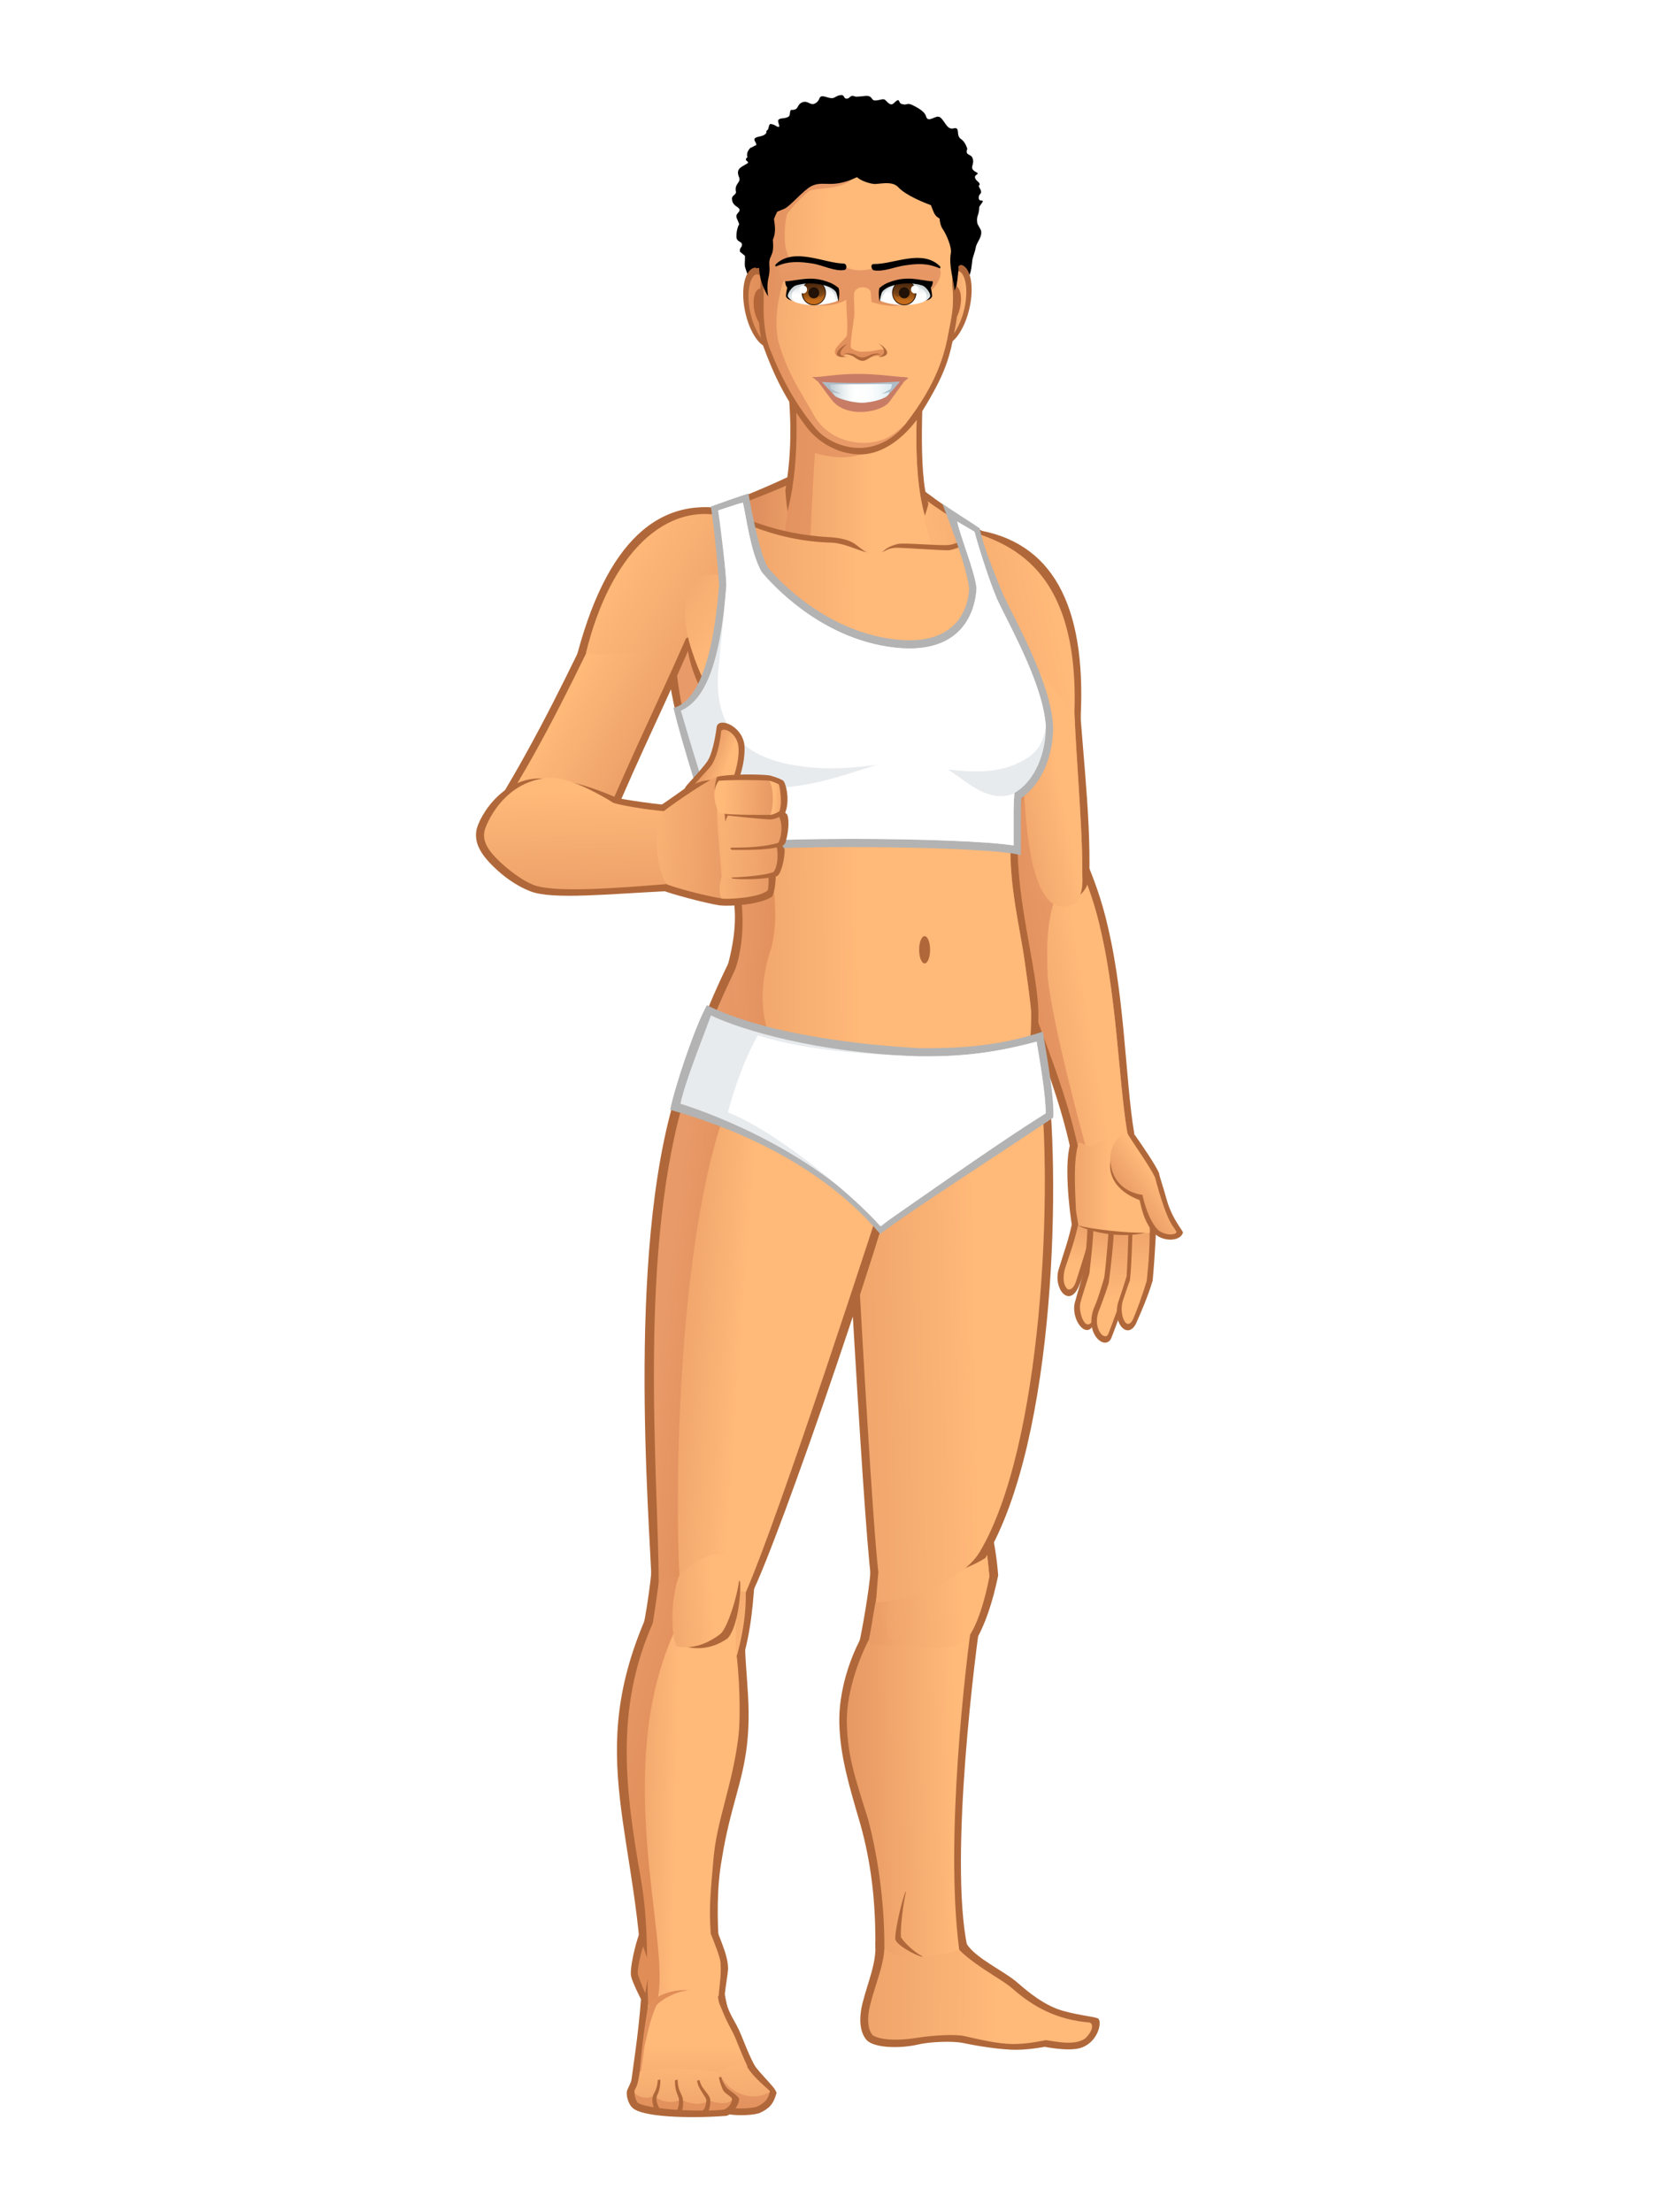 <?xml version="1.0" encoding="utf-8"?>
<!-- Generator: Adobe Illustrator 15.0.0, SVG Export Plug-In . SVG Version: 6.00 Build 0)  -->
<!DOCTYPE svg PUBLIC "-//W3C//DTD SVG 1.1//EN" "http://www.w3.org/Graphics/SVG/1.1/DTD/svg11.dtd">
<svg version="1.1" id="Capa_3_1_" xmlns="http://www.w3.org/2000/svg" xmlns:xlink="http://www.w3.org/1999/xlink" x="0px" y="0px"
	 width="600px" height="800px" viewBox="0 0 600 800" enable-background="new 0 0 600 800" xml:space="preserve">
<rect fill="#FFFFFF" width="600" height="800"/>
<g>
	<g>
		<g>
			<path fill="#B0683A" d="M316.536,702.13c0.685,7.376-2.527,14.113-4.551,22.112c-1.463,5.784-1.029,10.533,1.328,13.368
				c2.521,3.037,12.119,3.312,18.91,1.703c3.92-0.928,12.223-1.316,16.02-0.516c3.794,0.802,13.678,2.583,19.806,2.457
				c4.948-0.106,9.8-1.07,9.8-1.07s8.175,1.697,12.633,0.496c6.332-1.707,8.174-9.066,6.811-10.604
				c-0.684-0.769-6.576-1.101-13.072-2.964c-6.492-1.865-12.531-6.876-16.086-9.997c-5.081-4.464-15.108-8.764-18.566-14.201
				C341.479,700.399,322.217,702.87,316.536,702.13z"/>
			
				<linearGradient id="SVGID_1_" gradientUnits="userSpaceOnUse" x1="269.832" y1="717.426" x2="360.748" y2="720.738" gradientTransform="matrix(1 -0.03 0.029 0.943 -21.003 52.934)">
				<stop  offset="6.030000e-006" style="stop-color:#E0905E"/>
				<stop  offset="0.905" style="stop-color:#FCB576"/>
				<stop  offset="1" style="stop-color:#FFB979"/>
			</linearGradient>
			<path fill="url(#SVGID_1_)" d="M378.219,737.767c0,0-5.298,1.186-10.229,1.38c-4.937,0.2-10.145-0.725-19.157-2.841
				c-3.143-0.741-11.173-0.325-17.218,0.627c-10.925,1.726-15.5-0.354-16.106-1.08c-1.731-2.08-2.013-6.073-0.778-10.955
				c0.546-2.154,1.191-4.254,1.816-6.287c1.407-4.566,3.139-9.451,3.289-14.09c0.998,0.002,1.789,0.508,3.201,0.462
				c1.313-0.042,2.73-0.101,4.214-0.163c1.601-0.066,3.28-0.137,4.978-0.188c5.269-0.174,10.516-0.725,14.43,0.197
				c2.75,3,8.236,6.757,12.566,9.489c2.694,1.696,5.236,3.304,7.016,4.866c7.377,6.479,15.877,11.232,27.789,12.203
				c1.052,0.191,1.934,2.232-1.486,5.727C388.661,739.948,381.698,738.218,378.219,737.767z"/>
		</g>
		<g>
			<path fill="#B0683A" d="M316.579,584.343c-6.293,7.646-13.424,23.607-13.02,39.057c0.312,11.838,3.611,22.637,7.615,36.352
				c3.729,13.236,5.633,27.752,5.397,45.016c15.446,0,28.971-0.904,33.245-0.904c-6.681-32.144,3.202-108.871,5.198-120.998
				C342.534,582.359,322.071,585.356,316.579,584.343z"/>
			<linearGradient id="SVGID_2_" gradientUnits="userSpaceOnUse" x1="296.795" y1="647.642" x2="345.674" y2="646.878">
				<stop  offset="6.030000e-006" style="stop-color:#E0905E"/>
				<stop  offset="0.905" style="stop-color:#FCB576"/>
				<stop  offset="1" style="stop-color:#FFB979"/>
			</linearGradient>
			<path fill="url(#SVGID_2_)" d="M346.907,705.079c-5.438,1.645-20.393,6.019-27.072-0.559c0.149-16.652-2.541-34.173-5.902-46.693
				c-4.969-15.761-7.438-23.188-7.67-34.92c-0.232-11.838,5.418-26.406,10.454-34.332c0.249,0.006,0.511,0.008,0.785,0.008
				c3.438,0,8.532-0.541,14.435-1.168c6.473-0.688,13.755-1.463,19.611-1.555C349.395,601.095,341.624,664.632,346.907,705.079z"/>
		</g>
		<g>
			<path fill="#B0683A" d="M314.858,567.808c-0.49,7.367-3.109,21.943-4.092,26.197c20.037-5.178,38.084-6.604,42.738-1.801
				c4.422-8.188,6.588-18.124,7.504-22.502c-0.435-5.811-1.473-12.213-1.994-13.729C347.56,556.982,319.767,567.708,314.858,567.808
				z"/>
			<linearGradient id="SVGID_3_" gradientUnits="userSpaceOnUse" x1="303.418" y1="580.28" x2="339.751" y2="577.614">
				<stop  offset="6.030000e-006" style="stop-color:#E0905E"/>
				<stop  offset="0.905" style="stop-color:#FCB576"/>
				<stop  offset="1" style="stop-color:#FFB979"/>
			</linearGradient>
			<path fill="url(#SVGID_3_)" d="M314.009,593.788c0.933-3.452,1.67-9.607,2.652-14.354c0.68-3.288,1.499-6.726,1.803-9.171
				c2.893-0.584,7.466-2.942,13.807-4.76c8.035-2.303,17.771-5.09,24.268-6.152c0.413,2.529,0.941,6.596,1.254,10.689
				c-0.193,1.873-4.023,11.331-6.58,19.339c-3.246,2.021-9.197,5.587-16.666,5.587C334.546,594.966,318.071,596.105,314.009,593.788
				z"/>
			<linearGradient id="SVGID_4_" gradientUnits="userSpaceOnUse" x1="291.967" y1="581.101" x2="348.25" y2="577.626">
				<stop  offset="6.030000e-006" style="stop-color:#E0905E"/>
				<stop  offset="0.905" style="stop-color:#FCB576"/>
				<stop  offset="1" style="stop-color:#FFB979"/>
			</linearGradient>
			<path fill="url(#SVGID_4_)" d="M356.538,559.351c-6.496,1.063-16.232,3.85-24.268,6.152c-3.59,1.027-6.547,1.868-8.98,2.518
				c-1.063,5.027-3.682,17.143-2.057,24.369c5.744,1.945,14.75,3.582,14.75,3.582c7.469,0,10.808-0.491,14.246-3.932
				c4.586-6.223,7.369-20.127,7.563-22C357.479,565.946,356.951,561.88,356.538,559.351z"/>
		</g>
		<g>
			<path fill="#B0683A" d="M378.327,384.898c5.445,37.909,3.953,135.321-21.943,178.507c-14.094,8.959-36.197,8.959-41.322,7.678
				c-3.202-24.312-10.71-171.424-11.992-184.221C319.431,386.862,362.101,386.698,378.327,384.898z"/>
			<linearGradient id="SVGID_5_" gradientUnits="userSpaceOnUse" x1="265.681" y1="485.234" x2="353.337" y2="483.565">
				<stop  offset="6.030000e-006" style="stop-color:#E0905E"/>
				<stop  offset="0.905" style="stop-color:#FCB576"/>
				<stop  offset="1" style="stop-color:#FFB979"/>
			</linearGradient>
			<path fill="url(#SVGID_5_)" d="M316.821,579.4c0.322-4.798,0.727-9.549,0.844-10.812c-2.092-18.736-5.63-81.766-8.242-128.291
				c-1.293-23.054-2.355-41.982-2.928-49.967c23.641-0.125,58.256-1.57,69.34-2.339c5.242,41.667,1.2,135.298-21.563,173.335
				C347.564,572.333,326.255,579.4,316.821,579.4z"/>
		</g>
		<path fill="#B0683A" d="M325.815,700.491c-0.229-3.22,0.778-11.719,1.801-16.159c-0.03-0.12-0.064-0.259-0.092-0.364
			c-2.098,5.549-3.961,15.536-3.729,17.264c0.282,2.085,7.223,5.92,9.787,6.412c-0.018-0.067-0.037-0.143-0.055-0.211
			C330.345,705.863,326.558,701.905,325.815,700.491z"/>
	</g>
	<g>
		<path fill="#B0683A" d="M264.589,346.089c-5.128,9.865-17.918,37.824-20.715,60.023c12.428,2.3,66.486-2.141,69.902-2.469
			c-0.466-9.865-0.932-51.134-0.932-53.764C308.496,350.208,268.007,346.745,264.589,346.089z"/>
		<linearGradient id="SVGID_6_" gradientUnits="userSpaceOnUse" x1="290.619" y1="377.988" x2="255.952" y2="375.988">
			<stop  offset="0" style="stop-color:#E08D58"/>
			<stop  offset="0.995" style="stop-color:#E89A68"/>
		</linearGradient>
		<path fill="url(#SVGID_6_)" d="M255.921,403.81c-3.676,0-6.638-0.092-8.855-0.277c3.078-19.707,14.385-43.773,19.816-54.988
			c8.038,1.194,33.728,3.522,43.19,4.201c0.091,9.157,0.438,36.834,0.804,48.18C301.661,401.692,273.397,403.81,255.921,403.81z"/>
	</g>
	<g>
		<path fill="#B0683A" d="M372.65,203.222c-16.931-10.686-31.222-19.892-44.583-30.417c0.02,7.564-0.244,34.28-0.543,39.215
			c11.496,0.296,44.713,0.524,46.575,0.52C374.405,209.251,372.658,205.853,372.65,203.222z"/>
		<linearGradient id="SVGID_7_" gradientUnits="userSpaceOnUse" x1="405.374" y1="193.813" x2="329.423" y2="197.541">
			<stop  offset="6.030000e-006" style="stop-color:#E0905E"/>
			<stop  offset="0.355" style="stop-color:#ECA068"/>
			<stop  offset="1" style="stop-color:#FFB979"/>
		</linearGradient>
		<path fill="url(#SVGID_7_)" d="M375.06,215.719c-3.156-0.087-37.869-2.8-43.574-2.96c0.053-0.796-1.585-27.293-1.242-35.678
			c5.748,5.754,35.221,23.479,42.953,28.031C373.208,205.388,375.055,214.945,375.06,215.719z"/>
	</g>
	<g>
		<path fill="#B0683A" d="M239.524,188.262c15.611-1.728,43.496-14.632,52.66-19.237c2.33,5.919,12.738,33.87,14.602,39.789
			c-9.786,0.492-62.446-2.469-65.242-2.469C241.544,199.44,239.991,193.687,239.524,188.262z"/>
		<linearGradient id="SVGID_8_" gradientUnits="userSpaceOnUse" x1="274.39" y1="188.46" x2="312.716" y2="191.345">
			<stop  offset="6.030000e-006" style="stop-color:#E0905E"/>
			<stop  offset="0.355" style="stop-color:#ECA068"/>
			<stop  offset="1" style="stop-color:#FFB979"/>
		</linearGradient>
		<path fill="url(#SVGID_8_)" d="M302.885,205.904c-10.752-0.065-56.76-2.333-58.675-2.417c-0.293-3.325-2.265-10.672-2.511-11.939
			c9.298-3.15,35.531-12.172,49.58-19.115C293.876,179.486,300.026,197.226,302.885,205.904z"/>
	</g>
	<g>
		<path fill="#B0683A" d="M283.79,129.515c2.701,20.141,2.701,33.159,0.245,47.896c0.983,14.736,4.422,19.648,5.896,21.123
			c6.344,1.192,30.354,1.96,34.388,2.211c2.456-1.474,8.401-6.528,11.461-18.504c-3.93-11.79-1.807-39.85-1.653-53.66
			C326.352,128.728,287.533,129.77,283.79,129.515z"/>
		<linearGradient id="SVGID_9_" gradientUnits="userSpaceOnUse" x1="261.912" y1="164.269" x2="313.658" y2="168.855">
			<stop  offset="0" style="stop-color:#E08D58"/>
			<stop  offset="0.995" style="stop-color:#E89A68"/>
		</linearGradient>
		<path fill="url(#SVGID_9_)" d="M340.038,208.44c-2.549,0.019-9.932,2.793-15.146,2.894l-0.585,0.009
			c-11.859,0.23-36.618-5.503-43.71-5.932c2.494-5.887,3.299-14.167,4.422-21.369c4.912-19.649,2.646-42.259,1.795-54.152
			c1.098,0.092,36.912-1.454,46.136-1.15c-0.681,9.896-3.844,39.354,1.56,57.857C335.759,194.819,339.382,201.563,340.038,208.44z"
			/>
		<linearGradient id="SVGID_10_" gradientUnits="userSpaceOnUse" x1="262.79" y1="170.038" x2="315.985" y2="170.038">
			<stop  offset="6.030000e-006" style="stop-color:#E0905E"/>
			<stop  offset="0.355" style="stop-color:#ECA068"/>
			<stop  offset="1" style="stop-color:#FFB979"/>
		</linearGradient>
		<path fill="url(#SVGID_10_)" d="M334.509,186.597c-5.403-18.504-2.24-47.961-1.56-57.857c-0.151-0.004-0.329-0.01-0.495-0.014
			c-1.316,10.225-4.176,20.019-11.208,29.213c-6.878,7.859-16.703,8.844-26.527,5.896c-0.885,14.156-1.762,29.104-1.929,43.416
			c10.271,1.803,23.696,4.244,31.517,4.092l0.585-0.009c5.215-0.101,12.598-2.875,15.146-2.894
			C339.382,201.563,335.759,194.819,334.509,186.597z"/>
	</g>
	<g>
		<path fill="#B0683A" d="M392.534,310.421c4.66,11.345,6.874,18.18,9.32,30.087c5.797,28.218,5.437,60.505,9.863,76.288
			c-2.484,0.659-22.135,4.277-23.377,4.605c-8.233-45.378-32.466-73-22.835-109.502
			C378.556,307.297,388.497,311.407,392.534,310.421z"/>
		<linearGradient id="SVGID_11_" gradientUnits="userSpaceOnUse" x1="359.993" y1="369.632" x2="394.381" y2="363.082">
			<stop  offset="0" style="stop-color:#E08D58"/>
			<stop  offset="0.995" style="stop-color:#E89A68"/>
		</linearGradient>
		<path fill="url(#SVGID_11_)" d="M390.532,417.943c-3.225-16.192-8.446-30.333-13.082-42.892
			c-7.854-21.269-14.664-39.705-9.638-60.813c3.512-1.082,7.114-1.61,10.96-1.61c2.9,0,5.443,0.29,7.687,0.547
			c1.632,0.188,3.046,0.351,4.3,0.364c4.232,10.478,6.18,16.975,8.363,27.598c2.911,14.166,4.366,29.523,5.651,43.072
			c1.13,11.918,2.124,22.41,3.874,30.23c-3.143,0.637-8.18,1.6-12.185,2.365C393.847,417.304,391.917,417.672,390.532,417.943z"/>
		<linearGradient id="SVGID_12_" gradientUnits="userSpaceOnUse" x1="346.839" y1="371.125" x2="393.262" y2="363.529">
			<stop  offset="6.030000e-006" style="stop-color:#E0905E"/>
			<stop  offset="0.905" style="stop-color:#FCB576"/>
			<stop  offset="1" style="stop-color:#FFB979"/>
		</linearGradient>
		<path fill="url(#SVGID_12_)" d="M399.122,341.138c-2.184-10.623-4.131-17.12-8.363-27.598c-1.254-0.014-1.072-2.799-2.703-2.984
			c-0.827-0.095-3.93,8.679-4.912,10.644c-4.748,9.988-4.664,20.549-4.258,31.931c1.713,17.121,12.117,55.84,14.574,64.189
			c1.383-0.269,0.387-0.016,3.003-0.514c4.005-0.766,9.042-1.729,12.185-2.365c-1.75-7.82-2.744-18.313-3.874-30.23
			C403.488,370.661,402.033,355.304,399.122,341.138z"/>
	</g>
	<g>
		<path fill="#B0683A" d="M389.864,243.218c0.824,23.027,4.729,49.605,4.096,73.947c-1.082,7.574-7.179,8.23-9.145,8.975
			c-4.039,0.043-15.846-5.01-18.5-10.9c-2.17-15.76-3.234-71.752-3.268-75.041C370.86,242.417,387.543,241.927,389.864,243.218z"/>
		<linearGradient id="SVGID_13_" gradientUnits="userSpaceOnUse" x1="354.489" y1="284.558" x2="379.052" y2="282.92">
			<stop  offset="0" style="stop-color:#E08D58"/>
			<stop  offset="0.995" style="stop-color:#E89A68"/>
		</linearGradient>
		<path fill="url(#SVGID_13_)" d="M388.499,326.841c-2.596,0.027-10.681,1.267-19.602-5.627
			c-1.762-15.003-2.986-64.139-3.197-77.311c4.826-9.11,15.383-5.048,22.547,3.77c0.236,18.231,3.217,50.135,3.145,65.08
			C391.22,317.192,392.572,322.853,388.499,326.841z"/>
		<linearGradient id="SVGID_14_" gradientUnits="userSpaceOnUse" x1="345.329" y1="289.961" x2="383.321" y2="282.429">
			<stop  offset="6.030000e-006" style="stop-color:#E0905E"/>
			<stop  offset="0.905" style="stop-color:#FCB576"/>
			<stop  offset="1" style="stop-color:#FFB979"/>
		</linearGradient>
		<path fill="url(#SVGID_14_)" d="M388.499,326.841c4.073-3.988,2.721-9.648,2.893-14.088c0.072-14.945-2.908-46.849-3.145-65.08
			c-5.532-6.807-13.081-10.773-18.458-8.041c0.205,30.883-1.792,85.373,13.6,88.159
			C385.027,328.118,387.237,327.421,388.499,326.841z"/>
	</g>
	<g>
		<path fill="#B0683A" d="M354.884,191.918c27.187,5.304,38.518,29.391,35.769,70.639c-7.25-24.661-43.804-53.433-46.826-56.063
			c1.456-1.385,1.207-7.62,2.901-11.162C347.858,195.084,352.882,192.082,354.884,191.918z"/>
		<linearGradient id="SVGID_15_" gradientUnits="userSpaceOnUse" x1="280.764" y1="242.164" x2="381.643" y2="221.874">
			<stop  offset="6.030000e-006" style="stop-color:#E0905E"/>
			<stop  offset="0.905" style="stop-color:#FCB576"/>
			<stop  offset="1" style="stop-color:#FFB979"/>
		</linearGradient>
		<path fill="url(#SVGID_15_)" d="M388.568,258.137c-4.007-4.597-12.983-16.54-17.968-20.979
			c-13.602-12.114-25.006-27.048-28.746-31.182c0.454-1.972,2.945-12.577,5.778-14.919
			C361.53,195.659,390.683,201.884,388.568,258.137z"/>
	</g>
	<g>
		<path fill="#B0683A" d="M242.943,192.29c-7.146,57.215,3.728,71.272,14.913,106.786c7.454,21.704,10.834,30.224,4.931,51.601
			c15.845-4.277,22.097,13.506,38.874,46.061c0.467,10.852,6.99,35.021,9.32,35.021c5.281,0,14.135,5.096,21.902,1.479
			c5.592-9.865,41.943-45.873,42.641-64.122c0.741-15.66-8.377-42.58-7.445-66.749c-2.486-17.429-2.806-33.425-2.106-39.462
			c-1.244-25.648-6.596-36.891-6.284-50.37c-1.955,0-52.436-2.243-52.436-2.243S247.602,191.794,242.943,192.29z"/>
		<linearGradient id="SVGID_16_" gradientUnits="userSpaceOnUse" x1="290.433" y1="312.597" x2="264.433" y2="311.263">
			<stop  offset="0" style="stop-color:#E08D58"/>
			<stop  offset="0.995" style="stop-color:#E89A68"/>
		</linearGradient>
		<path fill="url(#SVGID_16_)" d="M312.239,429.929c-0.49-10.971-11.51-33.686-11.51-33.686
			c-9.479-18.391-22.393-15.529-30.245-24.119c-5.819-6.365-6.224-15.064-5.11-20.074c5.28-13.482,3.799-33.719-3.078-47.965
			c-5.408-11.203-6.862-21.327-10.563-30.947c-7.367-19.158-10.205-45.057-6.631-79.092c8.598,3.07,37.943,9.815,67.668,12.527
			c33.41,3.049,38.074-3.438,42.496-6.811c1.292,4.268,9.208,23.854,11.474,28.318c4.772,9.405,10.18,20.064,8.274,33.395
			c-0.271,2.326-1.076,6.439-2.096,11.648c-1.571,8.016-3.721,18.994-5.059,29.504l-0.017,0.137l-2.338,1.737
			c-0.611,15.821,3.391,30.909,5.126,43.406c0.898,6.47,2.375,16.489,2.33,19.235c-0.467,27.539-4.722,35.12-22.404,44.118
			c-9.334,4.748-14.246,10.645-19.554,19.584C329.433,430.583,314.026,430.095,312.239,429.929z"/>
		<linearGradient id="SVGID_17_" gradientUnits="userSpaceOnUse" x1="225.152" y1="309.746" x2="310.888" y2="309.081">
			<stop  offset="6.030000e-006" style="stop-color:#E0905E"/>
			<stop  offset="0.905" style="stop-color:#FCB576"/>
			<stop  offset="1" style="stop-color:#FFB979"/>
		</linearGradient>
		<path fill="url(#SVGID_17_)" d="M366.44,286.894c0.528-5.28,8.304-23.092,8.574-25.418c1.905-13.33-3.502-23.989-8.274-33.395
			c-2.266-4.465-10.182-24.051-11.474-28.318c-2.603-0.193-10.766-1.604-14.738-1.789c-5.049-0.23-8.476-1.225-18.791,0
			c-5.404,4.056-7.615,2.826-12.404-0.242c-5.73-3.168-8.965-3.07-20.387-3.686c-7.047-0.377-13.088-3.526-17.686-4.912
			c-13.014-3.92-21.193,0.322-26.455,3.074c-1.979,18.863,5.623,33.373,7.174,48.018c16.242,18.842,21.822,40.811,25.299,66.317
			c2.376,12.2,4.667,24.317,1.721,36.107c-6.879,19.979-3.273,40.935,17.686,52.073c3.613,4.055,9.956,2.105,13.428,8.842
			c0,0,1.637,15.393,2.127,26.363c1.787,0.166,17.193,0.654,18.765,0.917c5.308-8.939,10.22-14.836,19.554-19.584
			c17.683-8.998,21.938-16.579,22.404-44.118c0.045-2.746-1.432-12.766-2.33-19.235c-1.735-12.497-5.737-27.585-5.126-43.406
			C365.506,304.502,365.704,294.261,366.44,286.894z"/>
	</g>
	<ellipse fill="#B0683A" cx="334.398" cy="343.468" rx="1.98" ry="4.934"/>
	<g>
		<g>
			<path fill="#B0683A" d="M216.614,220.159c-9.744,20.555-22.52,47.002-36.603,69.927c10.022,0.739,34.177,8.382,41.02,7.533
				c10.226-24.589,21.897-47.825,29.64-66.647C245.413,223.492,225.605,214.576,216.614,220.159z"/>
			<linearGradient id="SVGID_18_" gradientUnits="userSpaceOnUse" x1="252.808" y1="278.907" x2="204.664" y2="250.905">
				<stop  offset="6.030000e-006" style="stop-color:#E0905E"/>
				<stop  offset="0.355" style="stop-color:#ECA068"/>
				<stop  offset="1" style="stop-color:#FFB979"/>
			</linearGradient>
			<path fill="url(#SVGID_18_)" d="M218.558,295.373c-5.959,0-32.998-4.132-36.171-4.468c14.421-22.723,27.157-49.521,36.434-68.858
				c2.37-1.231,6.161-4.025,10.189-4.025c8.986,0,17.923,3.176,21.392,7.431c-3.639,8.703-8.639,19.576-13.913,31.049
				c-5.98,13.008-12.155,26.441-17.37,38.867c-0.178,0.003-0.363,0.005-0.559,0.005H218.558z"/>
		</g>
		<path fill="#B0683A" d="M265.652,184.689c-27.136-6.456-46.71,11.054-57.661,54.95c15.254-19.729,38.625-10.107,43.334-8.176
			c9.171-5.239,16.499-22.158,18.802-27.42C270.127,196.152,268.688,186.944,265.652,184.689z"/>
		<linearGradient id="SVGID_19_" gradientUnits="userSpaceOnUse" x1="288.459" y1="242.325" x2="224.219" y2="203.197">
			<stop  offset="6.030000e-006" style="stop-color:#E0905E"/>
			<stop  offset="0.355" style="stop-color:#ECA068"/>
			<stop  offset="1" style="stop-color:#FFB979"/>
		</linearGradient>
		<path fill="url(#SVGID_19_)" d="M211.942,236.048c8.435-34.633,28.492-56.248,52.533-48.658c1.479,1.623,2.976,8.088,3.057,15.985
			c-0.353,0.864-0.71,1.831-1.108,2.917c-2.134,5.783-4.418,14.986-12.111,20.914C241.362,237.071,214.604,237.282,211.942,236.048z
			"/>
	</g>
	<g>
		<path fill="#B0683A" d="M253.821,219.345c-3.757,3.514-3.756,8.578-5.28,14.37c1.907,15.728,15.526,39.662,45.687,47.528
			c9.088-18.422,12.525-43.229,13.51-45.934C299.876,231.136,270.364,203.882,253.821,219.345z"/>
		<linearGradient id="SVGID_20_" gradientUnits="userSpaceOnUse" x1="207.098" y1="195.41" x2="261.504" y2="232.497">
			<stop  offset="6.030000e-006" style="stop-color:#E0905E"/>
			<stop  offset="0.905" style="stop-color:#FCB576"/>
			<stop  offset="1" style="stop-color:#FFB979"/>
		</linearGradient>
		<path fill="url(#SVGID_20_)" d="M293.168,278.915c-25.614-7.354-37.175-25.408-43.276-44.587
			c-3.438-10.808-2.939-22.554,2.578-25.544c5.896-3.192,15.91,1.695,19.16,3.193c12.771,5.895,17.138,10.717,26.46,18.421
			c3.12,2.577,5.558,4.593,7.38,5.826c-0.178,0.806-0.402,1.915-0.714,3.464C303.082,248.024,299.663,265.06,293.168,278.915z"/>
	</g>
	<g>
		<path fill="#B0683A" d="M257.385,692.165c1.921,7.567,5.917,13.785,5.937,19.867c-0.365,4.802-2.486,12.721-1.437,24.367
			C258.394,728.3,256.89,697.015,257.385,692.165z"/>
		<g>
			<path fill="#B0683A" d="M270.155,631.013c1.959-17.227-1.637-28.656-0.654-48.307c-1-0.025-30.515-0.041-34.539-0.795
				c-24.739,53.854-3.15,81.516-2.434,143.021c7.916-0.375,28.628,4,31.44,4.358c-2.778-8.624-6.503-37.649-2.901-57.013
				C263.987,653.927,268.589,644.793,270.155,631.013z"/>
			<path fill="#B0683A" d="M237.351,546.024c-0.759,17.509-3.107,37.158-6.213,48.666c5.051,2.102,29.065,11.614,37.053,6.848
				c3.698-12.402,4.273-22.671,5.078-34.877C267.896,564.243,241.398,546.19,237.351,546.024z"/>
			<linearGradient id="SVGID_21_" gradientUnits="userSpaceOnUse" x1="259.083" y1="575.182" x2="227.642" y2="574.526">
				<stop  offset="0" style="stop-color:#E08D58"/>
				<stop  offset="0.995" style="stop-color:#E89A68"/>
			</linearGradient>
			<path fill="url(#SVGID_21_)" d="M241.39,552.272c-1.791,7.115-4.504,33.018-6.525,41.104c2.486,1.314,9.01,2.3,12.848,4.158
				c3.55-15.129,7.293-30.18,11.976-44.88C253.541,552.38,247.042,552.469,241.39,552.272z"/>
			
				<linearGradient id="SVGID_22_" gradientUnits="userSpaceOnUse" x1="237.645" y1="575.219" x2="271.603" y2="591.175" gradientTransform="matrix(0.999 -0.038 0.038 0.999 -18.053 9.787)">
				<stop  offset="6.030000e-006" style="stop-color:#E0905E"/>
				<stop  offset="0.905" style="stop-color:#FCB576"/>
				<stop  offset="1" style="stop-color:#FFB979"/>
			</linearGradient>
			<path fill="url(#SVGID_22_)" d="M253.25,568.215c-4.685,14.7-1.988,14.19-5.538,29.319c5.606,0.168,14.045,4.237,18.842,1.059
				c3.111-11.465,3.842-20.715,2.619-30.623C265.638,567.351,259.165,568.479,253.25,568.215z"/>
			<linearGradient id="SVGID_23_" gradientUnits="userSpaceOnUse" x1="242.046" y1="653.484" x2="208.64" y2="644.315">
				<stop  offset="0" style="stop-color:#E08D58"/>
				<stop  offset="0.995" style="stop-color:#E89A68"/>
			</linearGradient>
			<path fill="url(#SVGID_23_)" d="M264.917,597.608c-0.09-2.799,1.363-11.648,1.674-12.649c-3.169-0.378-27.258-1.778-28.541-2.153
				c-16.152,32.678-12.064,63.691-6.308,96.391c2.854,16.207,2.1,30.658,2.636,47.446c3.438-0.904,19.76-2.187,25.535-3.203
				c-0.154-3.974,1.112-8.525,0.663-13.704c-0.194-2.253-2.808-6.762-4.176-10.193c-0.726-9.539-0.454-15.76,0.491-26.771
				c1.148-13.756,6.733-28.635,9.008-46.014C267.021,618.188,265.98,605.198,264.917,597.608z"/>
			<linearGradient id="SVGID_24_" gradientUnits="userSpaceOnUse" x1="213.201" y1="653.301" x2="244.641" y2="653.956">
				<stop  offset="6.030000e-006" style="stop-color:#E0905E"/>
				<stop  offset="0.905" style="stop-color:#FCB576"/>
				<stop  offset="1" style="stop-color:#FFB979"/>
			</linearGradient>
			<path fill="url(#SVGID_24_)" d="M266.962,628.802c1.123-8.568,0.328-24.094-0.736-31.684c-0.338-5.491,0.055-11.158,0.365-12.159
				c-1.805-0.213-13.205,1.114-20.506,0.612c-26.528,51.338-2.948,117.408-8.352,137.472c6.209-0.38,17.818,1.165,22.18,0.396
				c-0.154-3.974,1.112-8.525,0.663-13.704c-0.194-2.253-2.151-7.006-3.519-10.438c-0.728-9.541,0.037-16.008,0.982-27.02
				C259.185,658.522,264.69,646.186,266.962,628.802z"/>
		</g>
		<g>
			<path fill="#B0683A" d="M231.483,698.448c-2.054,5.527-3.775,13.913-3.237,16.199c0.392,2.336,5.177,11.639,6.132,13.062
				C234.286,721.538,234.277,705.685,231.483,698.448z"/>
			<linearGradient id="SVGID_25_" gradientUnits="userSpaceOnUse" x1="230.299" y1="712.131" x2="212.612" y2="710.903">
				<stop  offset="0" style="stop-color:#E08D58"/>
				<stop  offset="0.995" style="stop-color:#E89A68"/>
			</linearGradient>
			<path fill="url(#SVGID_25_)" d="M233.367,720.772c-1.423-3.082-2.442-5.967-2.692-6.947c-0.203-0.859,0.51-5.546,1.906-9.965
				c0.662,2.105,1.863,4.678,2.413,7.165C234.896,712.478,233.808,717.806,233.367,720.772z"/>
		</g>
		<g>
			<path fill="#B0683A" d="M246.576,389.319c-20.633,56.248-11.626,160.147-10.808,185.201c11.186-11.837,26.203-5,35.698,2.619
				c9.497-17.684,53.97-147.379,56.579-167.596C299.095,397.454,258.05,391.578,246.576,389.319z"/>
			<linearGradient id="SVGID_26_" gradientUnits="userSpaceOnUse" x1="264.185" y1="485.456" x2="238.685" y2="482.456">
				<stop  offset="0" style="stop-color:#E08D58"/>
				<stop  offset="0.995" style="stop-color:#E89A68"/>
			</linearGradient>
			<path fill="url(#SVGID_26_)" d="M238.226,572.72c0-37.734-8.023-122.32,10.445-179.405c6.184,1.926,57.133,12.695,74.785,19.829
				c-9.754,30.564-40.037,121.34-53.721,162.662C262.05,574.903,246.923,565.812,238.226,572.72z"/>
			<linearGradient id="SVGID_27_" gradientUnits="userSpaceOnUse" x1="222.299" y1="484.739" x2="268.148" y2="488.014">
				<stop  offset="6.030000e-006" style="stop-color:#E0905E"/>
				<stop  offset="0.905" style="stop-color:#FCB576"/>
				<stop  offset="1" style="stop-color:#FFB979"/>
			</linearGradient>
			<path fill="url(#SVGID_27_)" d="M262.952,399.964c-18.342,49.123-18.832,142.133-17.201,170.199
				c8.281-0.312,18.224,4.967,23.984,5.643c11.965-27.324,45.933-131.609,55.687-162.169
				C312.726,408.503,281.751,404.339,262.952,399.964z"/>
		</g>
		<path fill="#B0683A" d="M267.643,571.839c0.433,3.439-0.612,16.387-4.481,20.627c-8.51,5.969-16.086,2.818-17.979,2.072
			c-2.379-5.664,1.236-22.145,2.802-25.779c3.428-4.088,7.153-4.239,11.917-1.469C261.96,568.358,263.505,569.21,267.643,571.839z"
			/>
		
			<linearGradient id="SVGID_28_" gradientUnits="userSpaceOnUse" x1="216.244" y1="580.306" x2="254.407" y2="582.816" gradientTransform="matrix(0.991 -0.132 0.132 0.991 -71.096 34.341)">
			<stop  offset="6.030000e-006" style="stop-color:#E0905E"/>
			<stop  offset="0.905" style="stop-color:#FCB576"/>
			<stop  offset="1" style="stop-color:#FFB979"/>
		</linearGradient>
		<path fill="url(#SVGID_28_)" d="M244.61,595.397c-2.412-6.129-1.57-19.162,0.983-25.463c8.106-7.697,17.931-12.855,21.814-0.316
			c0.272,3.942-3.937,19.082-6.964,21.344C252.962,596.626,247.269,595.782,244.61,595.397z"/>
		<g>
			<path fill="#B0683A" d="M231.866,722.421c-1.137,15.257-3.117,25.586-4.168,35.332c12.482,5.826,47.345-2.534,50.293-3.01
				c-6.427-8.291-8.123-14.947-10.764-20.701c-2.055-4.442-4.988-7.359-5.45-15.456C258.966,726.81,238.013,737.36,231.866,722.421z
				"/>
			<linearGradient id="SVGID_29_" gradientUnits="userSpaceOnUse" x1="238.853" y1="739.744" x2="221.659" y2="739.253">
				<stop  offset="0" style="stop-color:#E08D58"/>
				<stop  offset="0.995" style="stop-color:#E89A68"/>
			</linearGradient>
			<path fill="url(#SVGID_29_)" d="M230.702,759.18c0.23-8.149,1.871-23.964,3.731-34.007c5.442-6.709,17.157-6.914,25.237-2.641
				c0.278,2.266,0.418,1.874,1.744,5.047c0.855,2.066,1.598,3.729,3.42,7.07c2.146,3.945,4.449,12.574,9.877,20.031
				C263.474,757.675,236.996,761.855,230.702,759.18z"/>
			
				<linearGradient id="SVGID_30_" gradientUnits="userSpaceOnUse" x1="252.233" y1="784.583" x2="253.487" y2="739.765" gradientTransform="matrix(1 -0.027 0.027 1 -20.409 7.172)">
				<stop  offset="6.030000e-006" style="stop-color:#E0905E"/>
				<stop  offset="0.905" style="stop-color:#FCB576"/>
				<stop  offset="1" style="stop-color:#FFB979"/>
			</linearGradient>
			<path fill="url(#SVGID_30_)" d="M264.835,734.649c-1.822-3.342-2.564-5.004-3.42-7.07c-1.326-3.173-1.478-3.272-1.758-5.537
				c-8.131-5.434-18.609-0.731-22.193,3.052c-2.176,4.481-3.173,9.818-4.356,14.776c-0.97,7.883-2.256,13.988-2.405,19.31
				c6.294,2.676,32.771-1.505,44.01-4.499C269.284,747.224,266.98,738.595,264.835,734.649z"/>
			<path fill="#B0683A" d="M270.998,743.569c1.492,4.64,9.66,11.07,9.828,13.342c-1.094,4.068-2.722,5.675-6.231,7.27
				c-3.615,1.08-10.62,0.953-14.086-0.258c-1.309-2.326-1.857-8.799-2.715-11.368C260.71,752.864,271.404,752.048,270.998,743.569z"
				/>
			
				<linearGradient id="SVGID_31_" gradientUnits="userSpaceOnUse" x1="269.564" y1="769.388" x2="270.792" y2="749.49" gradientTransform="matrix(0.956 0.017 -0.017 1 22.959 -4.266)">
				<stop  offset="0" style="stop-color:#E08D58"/>
				<stop  offset="0.995" style="stop-color:#E89A68"/>
			</linearGradient>
			<path fill="url(#SVGID_31_)" d="M261.188,761.38c-0.845-2.043-2.498-8.156-2.709-8.889c3.715-1.409,8.254-5.295,11.335-5.652
				c2.173,4.805,8.493,8.762,8.612,9.461c-0.559,2.885-1.916,4.229-4.543,5.481C271.282,762.761,263.128,762.801,261.188,761.38z"/>
			
				<linearGradient id="SVGID_32_" gradientUnits="userSpaceOnUse" x1="274.373" y1="790.779" x2="269.46" y2="741.326" gradientTransform="matrix(1 -1.000000e-004 1.000000e-004 1 -1.458 -0.088)">
				<stop  offset="6.030000e-006" style="stop-color:#E0905E"/>
				<stop  offset="0.905" style="stop-color:#FCB576"/>
				<stop  offset="1" style="stop-color:#FFB979"/>
			</linearGradient>
			<path fill="url(#SVGID_32_)" d="M275.842,757.616c1.082-0.318,2.634-0.959,2.634-1.201c-0.119-0.697-6.786-5.459-8.957-10.266
				c-2.478,0.289-7.508,1.451-9.491,3.498C263.894,757.792,271.718,758.957,275.842,757.616z"/>
			<path fill="#B0683A" d="M262.701,765.152c-13.468,1.028-31.173,0.483-34.185-3.149c-1.277-1.233-2.346-4.681-1.604-6.311
				c0.851-1.875,1.98-4.049,2.436-6.764c3.931,2.041,24.323,4.836,31.478,2.093c0.454,1.521,0.844,2.664,2.39,4.355
				c1.755,1.472,3.604,2.464,4.112,3.558C267.286,761.319,264.902,764.556,262.701,765.152z"/>
			
				<linearGradient id="SVGID_33_" gradientUnits="userSpaceOnUse" x1="247.611" y1="768.03" x2="248.839" y2="748.136" gradientTransform="matrix(0.956 0.017 -0.017 1 22.959 -4.266)">
				<stop  offset="0" style="stop-color:#E08D58"/>
				<stop  offset="0.995" style="stop-color:#E89A68"/>
			</linearGradient>
			<path fill="url(#SVGID_33_)" d="M251.081,763.235c-10.685-0.197-18.243-1.516-20.285-2.703c-1.261-1.24-1.443-3.734-1.219-4.791
				c0.702-1.12,1.129-2.096,1.744-6.322c5.551-0.92,18.179-1.821,27.996-0.166c0.432,3.436,2.113,6.549,2.113,6.549
				c0.714,1.248,2.127,1.903,3.232,3.011c0.241,2.042-1.563,3.601-2.939,4.104C258.347,763.253,255.083,763.31,251.081,763.235z"/>
			
				<linearGradient id="SVGID_34_" gradientUnits="userSpaceOnUse" x1="247.609" y1="783.534" x2="248.916" y2="744.986" gradientTransform="matrix(1 -1.000000e-004 1.000000e-004 1 -1.458 -0.088)">
				<stop  offset="6.030000e-006" style="stop-color:#E0905E"/>
				<stop  offset="0.905" style="stop-color:#FCB576"/>
				<stop  offset="1" style="stop-color:#FFB979"/>
			</linearGradient>
			<path fill="url(#SVGID_34_)" d="M264.579,759.68c0.842-1.349-2.123-2.077-3.148-3.878c0,0-1.375-3.109-1.807-6.541
				c-9.817-1.656-22.592-1.102-28.143-0.181c-0.616,4.226-1.202,5.541-1.904,6.661c-0.033,0.163-0.108,0.732-0.123,0.953
				c0.74,1.412,4.589,2.789,6.941,1.164c2.152,2.082,6.322,3.071,9.865,1.447c3.396,1.574,7.486,2.27,10.117,0.258
				C258.757,760.456,262.368,761.188,264.579,759.68z"/>
			<path fill="#B0683A" d="M253.642,763.437c0,0,0.643-0.281,0.766-0.424c0.248-0.289,0.466-0.703,0.631-1.148
				c0.167-0.445,0.29-0.932,0.359-1.419c0.068-0.466,0.076-1.017,0.002-1.285l0.022,0.058c-0.218-0.557-0.538-1.076-0.913-1.609
				c-0.372-0.535-1.727-2.806-1.941-3.393c-0.211-0.592-0.369-1.17-0.475-1.814l0.883-0.188c0.119,0.509,0.301,1.057,0.518,1.548
				c0.221,0.497,0.484,0.96,0.795,1.355c0,0,0.756,1.066,1.188,1.596c0.43,0.525,0.869,1.129,1.199,1.828l0.012,0.023l0.01,0.032
				c0.259,0.796,0.219,1.399,0.188,2.037c-0.048,0.63-0.157,1.239-0.338,1.84c-0.182,0.606-0.428,1.21-0.838,1.772
				c-0.207,0.281-0.459,0.553-0.775,0.771c-0.157,0.111-1.034,0.415-1.034,0.415L253.642,763.437z"/>
			<path fill="#B0683A" d="M244.584,763.194c0,0,0.344-0.244,0.429-0.416c0.174-0.344,0.307-0.799,0.398-1.268
				c0.088-0.471,0.141-0.962,0.155-1.45c0.011-0.472-0.001-0.999-0.113-1.337c-0.265-0.869-0.786-1.935-1.028-3.047
				c-0.268-1.107-0.336-2.259-0.283-3.375l0.91-0.277c0.021,1.033,0.172,2.343,0.473,3.286c0.283,0.973,0.773,1.771,1.218,2.894
				c0.247,0.67,0.269,1.244,0.311,1.834c0.022,0.594,0.001,1.176-0.067,1.766c-0.076,0.588-0.188,1.186-0.439,1.813
				c-0.132,0.311-1.298,1.471-1.451,1.514c-0.081,0.022-0.246,0.058-0.246,0.058L244.584,763.194z"/>
			<path fill="#B0683A" d="M237.227,763.979c-0.483-0.923-0.886-1.934-1.112-3.02c-0.223-1.082-0.25-2.313,0.17-3.43
				c0.1-0.279,0.439-0.881,0.439-0.881l0.002-0.004l0.006-0.01l0.24-0.465c0.189-0.4,0.346-0.83,0.475-1.28
				c0.258-0.895,0.428-1.868,0.5-2.804l0.889,0.018c0,1.061-0.096,2.078-0.306,3.107c-0.104,0.513-0.243,1.025-0.432,1.532
				c-0.048,0.126-0.491,1.113-0.543,1.304c-0.219,0.766-0.147,1.624,0.097,2.454c0.243,0.841,0.639,1.646,1.119,2.397
				L237.227,763.979z"/>
		</g>
	</g>
	<path fill="#B0683A" d="M261.804,184.632c5.732,1.555,17.686,8.678,38.81,9.66c8.843,0.736,8.843,3.357,12.938,5.486
		c-4.178-1.066-7.535-3.029-12.282-3.521c-23.417-0.492-38.646-10.644-39.956-10.971
		C260.986,184.14,261.642,184.957,261.804,184.632z"/>
	<g>
		<g>
			<path fill="#B0683A" d="M388.056,440.572c-1.146,6.798-3.685,13.429-5.238,18.669c-1.883,6.836,3.887,13.836,7.285,6.058
				c2.742-5.776,6.621-22.854,7.039-25.196C394.659,438.931,389.412,440.872,388.056,440.572z"/>
			<linearGradient id="SVGID_35_" gradientUnits="userSpaceOnUse" x1="392.821" y1="432.04" x2="389.338" y2="456.641">
				<stop  offset="6.030000e-006" style="stop-color:#E0905E"/>
				<stop  offset="0.905" style="stop-color:#FCB576"/>
				<stop  offset="1" style="stop-color:#FFB979"/>
			</linearGradient>
			<path fill="url(#SVGID_35_)" d="M385.968,466.077c-2.088-2.088-1.145-6.35-0.694-7.684c1.641-4.834,3.654-10.246,5.115-17.677
				c1.042,0.364,3.901,0.696,5.038,1.167c-1.042,5.259-5.639,19.597-6.266,21.491C388.111,466.538,386.492,466.601,385.968,466.077z
				"/>
			<path fill="#B0683A" d="M393.495,438.241c-0.032,4.473-0.514,13.495-1.344,20.754c-0.511,2.537-2.376,8.021-3.275,11.545
				c-1.966,6.222,3.93,14.247,6.65,8.405c0.677-1.456,5.782-14.286,6.164-15.5c1.542-4.542,3.139-22.542,2.826-24.381
				C402.106,438.931,395.011,438.579,393.495,438.241z"/>
			<linearGradient id="SVGID_36_" gradientUnits="userSpaceOnUse" x1="399.102" y1="433.485" x2="396.468" y2="459.385">
				<stop  offset="6.030000e-006" style="stop-color:#E0905E"/>
				<stop  offset="0.905" style="stop-color:#FCB576"/>
				<stop  offset="1" style="stop-color:#FFB979"/>
			</linearGradient>
			<path fill="url(#SVGID_36_)" d="M396.109,475.639c-3.057,8.159-6.268-0.854-5.381-4.501c0.54-2.024,2.183-7.139,3.271-10.606
				c0.336-3.858,1.5-11.628,1.527-19.4c1.061,0.101,6.379,0.478,6.708,0.493c-0.21,7.037-0.558,14.529-1.583,19.074
				C400.413,461.363,396.833,473.523,396.109,475.639z"/>
			<path fill="#B0683A" d="M401.319,439.181c-0.237,5.891-1.436,19.271-1.965,22.844c-1.018,3.475-2.153,7.355-3.316,10.069
				c-4.421,9.581,3.316,16.58,5.773,12.036c1.16-2.715,6.533-17.668,6.533-17.668s4-25.576,4.147-26.87
				C409.702,439.398,403.517,439.507,401.319,439.181z"/>
			<linearGradient id="SVGID_37_" gradientUnits="userSpaceOnUse" x1="404.665" y1="430.952" x2="403.355" y2="469.804">
				<stop  offset="6.030000e-006" style="stop-color:#E0905E"/>
				<stop  offset="0.905" style="stop-color:#FCB576"/>
				<stop  offset="1" style="stop-color:#FFB979"/>
			</linearGradient>
			<path fill="url(#SVGID_37_)" d="M397.271,474.425c0.979-2.451,2.762-7.316,3.707-10.356c0.803-6.165,1.929-15.571,1.902-21.443
				c1.565,0.156,6.142-0.222,7.783-0.093c-0.557,4.422-2.616,20.297-2.616,20.297s-6.806,18.711-7.215,19.568
				C399.478,485.235,395.179,480.446,397.271,474.425z"/>
			<path fill="#B0683A" d="M408.196,439.794c-0.002,3.502-0.233,13.842-0.736,21.74c-0.687,2.328-2.271,7.057-3.193,9.823
				c-1.854,8.384,4.424,13.499,7.041,6.226c0.83-1.782,3.973-8.969,5.569-14.495c0.947-10.134,1.498-22.953,1.39-24.151
				C415.756,438.772,410.644,439.964,408.196,439.794z"/>
			<linearGradient id="SVGID_38_" gradientUnits="userSpaceOnUse" x1="411.456" y1="422.188" x2="410.62" y2="465.889">
				<stop  offset="6.030000e-006" style="stop-color:#E0905E"/>
				<stop  offset="0.905" style="stop-color:#FCB576"/>
				<stop  offset="1" style="stop-color:#FFB979"/>
			</linearGradient>
			<path fill="url(#SVGID_38_)" d="M406.141,470.232c0.88-2.677,2.073-6.167,2.53-7.3c0.715-7.396,0.633-12.309,1.068-20.939
				c0.803-0.068,2.657-0.385,3.487-0.48c0.829-0.094,1.622,1.287,2.4,1.219c0.476,5.072-0.185,13.889-0.871,20.347
				c-1.417,4.935-3.761,11.151-4.593,13.07C407.763,482.683,404.396,475.534,406.141,470.232z"/>
		</g>
		<g>
			<path fill="#B0683A" d="M387.564,412.409c-3.11,6.793-0.694,26.239,0.165,31.111c8.229-2.539,28.061,1.242,31.626,1.535
				c-0.274-10.059-9.112-33.283-9.748-36.846C406.054,413.142,395.941,425.284,387.564,412.409z"/>
			<linearGradient id="SVGID_39_" gradientUnits="userSpaceOnUse" x1="374.248" y1="428.01" x2="401.342" y2="428.01">
				<stop  offset="6.030000e-006" style="stop-color:#E0905E"/>
				<stop  offset="0.905" style="stop-color:#FCB576"/>
				<stop  offset="1" style="stop-color:#FFB979"/>
			</linearGradient>
			<path fill="url(#SVGID_39_)" d="M390.021,443.358c-0.008-0.66-0.883-5.182-0.904-5.926c-0.143-4.754-1.207-18.263,1.075-24.291
				c0.644-0.208,1.778,1.097,4.694,1.508c4.315-2.604,8.709-4.361,13.025-4.742c0.127,6.162,8.455,25.803,7.9,35.967
				C408.362,446.468,401.126,446.063,390.021,443.358z"/>
		</g>
		<g>
			<path fill="#B0683A" d="M410.399,410.386c2.938,4.212,7.346,10.592,8.775,13.811c0.154,1.255,1.539,5.097,2.721,9.44
				c1.854,6.815,5.555,10.923,5.951,12.054c-0.953,3.49-7.52,3.354-10.439,0.244c-2.918-3.106-4.199-7.024-5.259-11.955
				C397.063,428.456,399.354,414.044,410.399,410.386z"/>
			<linearGradient id="SVGID_40_" gradientUnits="userSpaceOnUse" x1="403.748" y1="436.673" x2="418.259" y2="426.308">
				<stop  offset="6.030000e-006" style="stop-color:#E0905E"/>
				<stop  offset="0.905" style="stop-color:#FCB576"/>
				<stop  offset="1" style="stop-color:#FFB979"/>
			</linearGradient>
			<path fill="url(#SVGID_40_)" d="M418.282,444.214c-3.721-4.569-5.074-12.084-5.074-12.084
				c-6.853-1.044-11.498-5.615-11.656-13.014c-0.071-3.293,1.911-8.896,6.361-8.896c2.225,3.563,7.945,11.635,9.85,15.609
				c0.515,2.087,2.074,7.891,4.027,12.876c1.648,4.2,2.754,5.034,3.707,6.78C425.261,446.925,420.401,446.816,418.282,444.214z"/>
		</g>
		<path fill="#B0683A" d="M389.683,443.143c5.711,1.44,17.369,2.754,24.655,2.67C405.087,447.862,395.014,445.712,389.683,443.143z"
			/>
	</g>
	<path fill="#B0683A" d="M352.932,192.204c-1.392,1.188-6.182,4.503-9.743,4.872c-3.561,0.369-16.457-0.942-18.668-0.327
		c-2.947,0.859-3.846,1.471-5.566,2.947c1.843-0.736,2.394-1.452,4.994-1.598c2.209-0.125,17.807,1.105,19.404,0.861
		c3.479-0.492,9.867-4.34,10.48-4.996C353.465,193.597,353.26,192.491,352.932,192.204z"/>
	<g>
		<path fill="#B3B3B3" d="M377.181,373.085c-14.424,4.689-27.441,6.163-45.164,5.945c-45.158-2.73-67.02-10.837-76.353-15.503
			c-4.667,8.351-12.097,31.169-13.264,37.827c10.563,3.043,50.345,14.533,75.897,44.867c10.808-8.188,43.559-29.229,62.611-42.063
			C381.531,396.269,377.336,375.223,377.181,373.085z"/>
		<path fill="#E8EBED" d="M318.626,443.521c-23.088-26.363-59.863-40.451-72.541-44.375c1.686-8.07,8.197-24.072,11.053-31.935
			c11.299,5.405,38.809,13.511,74.68,14.772l0.102,0.009h0.102c15.998,0.204,27.789-1.271,42.881-5.302
			c0.07,0.424,0.149,0.896,0.236,1.418c1.033,6.104,3.103,18.338,3.037,24.508C358.581,415.028,328.531,435.007,318.626,443.521z"/>
		<path fill="#FFFFFF" d="M375.138,378.108c-0.087-0.522-0.166-0.994-0.236-1.418c-15.092,4.031-26.883,5.506-42.881,5.302h-0.102
			l-0.102-0.009c-25.994-0.914-43.505-3.098-57.731-7.565c-4.094,7.039-8.515,18.667-10.808,27.838
			c18.995,7.533,46.832,31.603,55.02,41.101c2.608-1.563,41.758-29.476,59.877-40.74
			C378.24,396.446,376.171,384.212,375.138,378.108z"/>
	</g>
	<g>
		<path fill="#B3B3B3" d="M362.888,215.182c-3.674-8.837-7.266-17.687-8.567-24.124c-1.321-0.988-9.544-6.167-13.515-8.88
			c0.912,2.444,8.277,20.445,9.71,30.514c-0.465,9.555-6.69,22.646-31.386,17.824c-18.415-3.597-33.248-15.606-41.585-25.506
			c-3.459-6.665-6.591-25.147-6.875-26.53c-3.094,0.951-10.884,3.729-13.594,4.699c0.986,5.51,2.615,22.068,2.977,28.451
			c-2.464,31.475-9.403,42.607-16.487,44.369c3.087,12.824,11.188,38.867,16.457,52.613c14.996-3.617,99.101-2.631,109.1,0.656
			c0.293-2.301-0.148-16.438,0.293-20.715c6.762-4.603,11.47-14.303,11.47-25.648C380.181,247.149,367.653,225.337,362.888,215.182z
			"/>
		<path fill="#E8EBED" d="M366.581,305.729c-10.096-1.562-35.702-2.373-58.59-2.373c-10.821,0-35.797,0.198-46.375,1.939
			c-3.25-7.841-12.85-39.498-15.367-48.285c8.352-3.768,14.154-15.934,16.442-45.121l0.015-0.222l-0.166-2.883
			c-0.258-4.572-2.052-22.979-2.354-24.387c1.092-0.128,6.505-2.296,8.497-2.633c1.168,4.925,2.693,17.604,6.603,24.783l0.145,0.265
			l0.189,0.226c4.252,5.049,19.925,21.878,43.056,26.393c3.661,0.714,7.102,1.078,10.223,1.078c21.539,0,24.015-16.577,24.26-21.656
			l0.016-0.313l-0.044-0.311c-0.915-6.449-5.528-17.362-6.964-23.638c1.309,0.731,5.445,3.213,6.293,3.699
			c0.339,1.754,4.893,16.771,7.875,23.672l0.076,0.313l0.135,0.283c0.865,1.844,1.949,4.001,3.205,6.498
			c5.541,11.021,13.91,27.67,14.49,39.924c-0.021,9.799-4.02,18.84-10.199,23.046l-1.106,0.752l-0.147,1.438
			c-0.262,2.533-0.236,7.748-0.213,12.793C366.581,302.548,366.587,304.275,366.581,305.729z"/>
		<path fill="#FFFFFF" d="M366.769,286.974c-13.1,5.242-22.926-12.854-34.716-12.854c-20.914,0-37.58,17.685-78.108,7.86
			c2.066,6.405,6.557,20.628,7.672,23.314c10.578-1.741,35.554-1.939,46.375-1.939c22.888,0,48.494,0.812,58.59,2.373
			c0.006-1.453,0-3.181-0.008-4.72c-0.023-5.045-0.049-10.26,0.213-12.793L366.769,286.974z"/>
		<path fill="#FFFFFF" d="M326.486,275.513c15.884,2.783,30.375,5.977,41.919,0.328c3.842-1.881,8.598-4.424,9.818-13.027
			c-0.646-12.236-8.958-28.783-14.475-39.758c-1.256-2.497-2.34-4.654-3.205-6.498l-0.135-0.283l-0.076-0.313
			c-2.982-6.9-7.536-21.918-7.875-23.672c-0.848-0.486-4.984-2.968-6.293-3.699c1.436,6.275,6.049,17.188,6.964,23.638l0.044,0.311
			l-0.016,0.313c-0.245,5.079-2.721,21.656-24.26,21.656c-3.121,0-6.562-0.364-10.223-1.078
			c-23.131-4.515-38.804-21.344-43.056-26.393l-0.189-0.226l-0.145-0.265c-3.909-7.179-5.435-19.858-6.603-24.783
			c-1.781,0.432-7.59,2.344-8.966,2.824c0.368,2.026,2.565,19.623,2.823,24.195l0.166,2.883l-0.015,0.222
			c-0.805,10.258-2.195,22.439-2.606,27.845c-2.947,22.106,7.779,33.159,25.055,36.597
			C300.609,279.411,312.157,277.067,326.486,275.513z"/>
	</g>
	<g>
		<path fill="#B0683A" d="M257.383,321.28c-1.964,0-8.255,0.611-14.409,0.901c-22.678,1.064-43.066,3.274-51.09,0.163
			c-5.932-2.3-10.223-5.955-12.609-8.188c-5.413-5.061-7.713-9.156-6.994-13.756c0.766-4.911,10.678-22.352,28.123-18.299
			c9.123,0.154,22.883,6.508,22.883,6.508s14.062,2.703,27.893,3.244C252.394,298.669,257.304,311.367,257.383,321.28z"/>
		<linearGradient id="SVGID_41_" gradientUnits="userSpaceOnUse" x1="214.77" y1="349.198" x2="212.776" y2="286.046">
			<stop  offset="6.030000e-006" style="stop-color:#E0905E"/>
			<stop  offset="0.905" style="stop-color:#FCB576"/>
			<stop  offset="1" style="stop-color:#FFB979"/>
		</linearGradient>
		<path fill="url(#SVGID_41_)" d="M194.012,320.378c-4.938-1.496-10.858-6.496-13.039-8.555c-4.8-4.524-6.385-7.68-5.791-11.094
			c0.445-2.559,7.263-19.123,24.455-19.486c8.318,0.165,22.204,9.086,22.315,9.148c0,0,9.575,2.766,27.207,3.596
			c0.852,5.092,2.532,16.07,2.885,25.137c-0.355,0.051-3.164-0.029-11.035,0.602C221.714,321.268,202.425,322.712,194.012,320.378z"
			/>
	</g>
	<g>
		<path fill="#B0683A" d="M244.232,293.112c1.26-2.698,2.909-7.688,4.185-9.168c0.75-0.863,6.658-7.162,7.738-9.21
			c1.133-1.914,2.373-6.583,3.07-12.036c0.969-3.598,10.004,0.16,10.07,7.736c0.069,7.77-3.154,14.069-4.912,18.055
			C262.473,289.081,245.628,292.591,244.232,293.112z"/>
		
			<linearGradient id="SVGID_42_" gradientUnits="userSpaceOnUse" x1="251.213" y1="274.377" x2="261.289" y2="277.651" gradientTransform="matrix(0.999 0.053 -0.053 0.999 15.501 -11.663)">
			<stop  offset="6.030000e-006" style="stop-color:#E0905E"/>
			<stop  offset="0.905" style="stop-color:#FCB576"/>
			<stop  offset="1" style="stop-color:#FFB979"/>
		</linearGradient>
		<path fill="url(#SVGID_42_)" d="M247.6,289.831c0.862-2.244,2.407-4.506,3.246-5.703c0.429-0.609,2.373-2.816,3.631-4.138
			c1.36-1.433,2.498-2.775,2.864-3.306c1.559-2.252,3.07-7.275,3.465-12.383c1.281-1.514,5.708,1.131,6.235,5.497
			c0.478,3.972-0.966,9.701-2.665,13.689c0,0,3.145,0.154,3.271,1.054C267.214,284.659,252.329,288.675,247.6,289.831z"/>
	</g>
	<g>
		<path fill="#B0683A" d="M239.206,291.067c3.192-2.131,9.335-6.55,9.335-6.55s1.638-0.489,2.896-1.086
			c2.973-1.402,5.189-1.21,8.467-1.862c6.881,0.68,10.814-0.926,18.222,0.765c3.04,9.282,2.356,18.813,2.47,32.927
			c0.026,3.35-0.437,7.633-1.352,8.966c-4.256,2.948-14.957,3.593-18.912,3.194c-5.1-0.754-18.424-4.371-20.633-5.404
			C243.383,319.56,248.077,304.309,239.206,291.067z"/>
		<linearGradient id="SVGID_43_" gradientUnits="userSpaceOnUse" x1="277.49" y1="303.954" x2="227.874" y2="300.895">
			<stop  offset="6.030000e-006" style="stop-color:#E0905E"/>
			<stop  offset="0.905" style="stop-color:#FCB576"/>
			<stop  offset="1" style="stop-color:#FFB979"/>
		</linearGradient>
		<path fill="url(#SVGID_43_)" d="M261.313,324.964c-7.859-1.309-16.553-3.848-19.977-5.074c-3.111-2.947-6.223-19.488-1.311-26.529
			c4.057-3.211,17.825-12.526,19.694-12.511c7.001,0.602,12.946,0.925,19.647,2.45c1.08,10.295-1.074,34.654-4.145,39.891
			C273.887,323.975,267.017,324.729,261.313,324.964z"/>
		
			<linearGradient id="SVGID_44_" gradientUnits="userSpaceOnUse" x1="283.375" y1="297.732" x2="253.597" y2="303.404" gradientTransform="matrix(0.999 0.053 -0.053 0.999 15.501 -11.663)">
			<stop  offset="6.030000e-006" style="stop-color:#E0905E"/>
			<stop  offset="0.905" style="stop-color:#FCB576"/>
			<stop  offset="1" style="stop-color:#FFB979"/>
		</linearGradient>
		<path fill="url(#SVGID_44_)" d="M279.368,283.3c-6.701-1.525-10.064-1.334-17.063-1.936c-0.036,0-2.579,1.011-2.617,1.014
			c-1.237,11.494,0.316,20.318,1.299,34.481c-0.655,2.7-1.31,6.142,0.081,8.104c1.925,0.296,13.398-0.199,16.63-2.998
			c0.261-1.798,0.317-2.781,0.274-5.209C277.839,309.198,280.399,293.113,279.368,283.3z"/>
		<path fill="#B0683A" d="M263.046,292.591c1.107,0.449,15.026-1.074,17.217-0.897c1.144,0.354,3.73,1.995,4.467,2.935
			c0.902,2.414,0.287,7.002-0.696,10.194c-0.418,0.572-1.104,1.229-1.104,1.229s0.898,0.662,0.859,1.35
			c-0.022,3.353-1.298,8.748-2.824,9.458c-5.313,1.371-13.605,1.213-16.17,0.819C263.771,315.878,263.165,295.751,263.046,292.591z"
			/>
		
			<linearGradient id="SVGID_45_" gradientUnits="userSpaceOnUse" x1="296.424" y1="302.877" x2="254.002" y2="303.709" gradientTransform="matrix(0.999 0.053 -0.053 0.999 15.501 -11.663)">
			<stop  offset="6.030000e-006" style="stop-color:#E0905E"/>
			<stop  offset="0.905" style="stop-color:#FCB576"/>
			<stop  offset="1" style="stop-color:#FFB979"/>
		</linearGradient>
		<path fill="url(#SVGID_45_)" d="M261.479,317.269c0.163-4.586-0.39-7.504-0.492-10.645c-0.296-4.289-0.819-8.679-1.474-13.264
			c1.547,0.08,3.527,1.103,3.527,1.103s8.537,0.2,12.52,0.372c1.167,0.535,5.273-0.006,6.129,0.283
			c1.232,2.281,1.322,6.676-0.151,9.622c-0.966,0.499-3.151,0.992-3.151,0.992s1.269,0.458,2.551,0.657
			c0.515,2.391,0.415,7.109-1.242,8.996C275.732,316.892,263.788,317.585,261.479,317.269z"/>
		<path fill="#B0683A" d="M264.507,306.543c-0.654,0.081-0.186,0.615,0.184,0.797c4.912,0,12.281,0.186,16.768-1.024
			c0.252-0.479,0.648-1.215,0.839-1.731C276.604,306.358,269.665,306.543,264.507,306.543z"/>
		<path fill="#B0683A" d="M263.892,294.276c-0.319-0.082-1.383-0.728-1.641-0.74c-0.201,0.971-0.103,2.11,0.106,3.549
			C262.726,295.734,263.217,294.628,263.892,294.276z"/>
		<path fill="#B0683A" d="M259.349,280.917c3.93-1.023,15.229-1.023,19.078-0.492c2.537,0.695,4.563,1.556,4.992,2.047
			c1.306,2.154,2.149,7.921,0.43,11.73c-1.719,1.348-3.924,2.147-5.403,2.147c-1.259,0-14.211-1.232-16.228-1.601
			C260.632,293.025,256.778,288.216,259.349,280.917z"/>
		<linearGradient id="SVGID_46_" gradientUnits="userSpaceOnUse" x1="284.501" y1="288.889" x2="261.51" y2="288.031">
			<stop  offset="6.030000e-006" style="stop-color:#E0905E"/>
			<stop  offset="0.905" style="stop-color:#FCB576"/>
			<stop  offset="1" style="stop-color:#FFB979"/>
		</linearGradient>
		<path fill="url(#SVGID_46_)" d="M278.671,294.671c0,0-14.472,0.203-18.586-0.594c-1.625-3.114-2.842-8.118-0.123-11.729
			c4.013-0.368,15.053-0.3,18.163-0.015c1.392,0.452,2.286,0.812,3.575,1.364c0.73,2.553,1.027,8.221,0.123,9.703
			C280.718,294.141,278.671,294.671,278.671,294.671z"/>
		<linearGradient id="SVGID_47_" gradientUnits="userSpaceOnUse" x1="286.717" y1="288.975" x2="280.036" y2="288.586">
			<stop  offset="6.030000e-006" style="stop-color:#E0905E"/>
			<stop  offset="0.905" style="stop-color:#FCB576"/>
			<stop  offset="1" style="stop-color:#FFB979"/>
		</linearGradient>
		<path fill="url(#SVGID_47_)" d="M281.7,283.698c-1.309-0.818-3.476-1.383-3.52-1.391c1.596,2.292,1.76,9.089,0.409,12.363
			c0.885-0.084,2.128-0.53,3.233-1.27C282.728,291.919,282.431,286.251,281.7,283.698z"/>
	</g>
	<g>
		<path d="M271.899,104.411c0.033-1.545-1.824-5.685-2.242-7.248c-0.573-1.289-0.107-2.877-0.25-4.668
			c-0.515-0.477-1.236-0.939-1.75-1.416c-0.418-1.758,1.199-1.545,0.5-3.25c-0.57-0.503-1.816-0.705-1.824-2.248
			c-0.064-1.607,0.493-3.758,0.982-4.422c-0.128-0.925-0.887-1.912-0.992-2.83c-0.172-1.495,2.577-2.014,0.167-3.584
			c-1.298-0.844-1.773-1.692-1.75-3.082c0.013-0.93,1.634-1.403,1.43-2.293c-0.68-2.957,1.929-3.348,1.153-5.207
			c-1.25-3,0.417-3.584,2.777-4.945c1.57-0.905-1.527-0.889,0.223-2.389c-0.5-1.416,0.459-2.861,1.167-3.416
			c0.876-0.169,1.034-0.689,1.917-0.834c0.518-0.786-0.997-1.725-0.454-2.486c0.582-0.814,2.998-0.627,3.854-1.648
			c0.629-0.238,0.081-1.161,0.725-1.365c0.672-0.727,0.303-1.579,1-2.25c0.889,0.064,1.635,0.352,2.375,0.875
			c2.119,0.979-0.201-1.836,0.766-2.514c0.924-0.648,2.334-0.201,3.561-1.035c0.699-0.478,0.251-2.432,1.007-2.409
			c2.75,0.083,1.833-1.667,3.583-2.583c2.107-1.104,2.938,0.82,4.5,0.416c0.905-0.232,1.682-1.045,2-1.916
			c0.629-1.729,2.417-0.334,4.334-0.167c1.254,0.109,1.598-0.866,3.25-1.083c1.822-0.24,0.938,1.258,2.333,1.25
			c1.337-0.01,1.041-1.574,3.083-0.75c0.465,0.188,3.608-0.261,4.084-0.25c2.176,0.049,1.689,1.596,2.916,1.666
			c1.23,0.072,2.531-0.509,3.291-0.424c0.811,0.094,1.425,1.604,2.626,1.84c0.937,0.184,1.85-1.728,2.75-1.5
			c0.421,0.752,0.583,1.334,1.341,1.398c1.76,0.564,1.625-0.652,3.659,0.352c1.388,0.688,4.392,2.158,4.917,4.055
			c0.736,2.68,3.426-0.553,4.928,0.281c1.756,0.977,2.549,4.709,4.936,4.113c2.822-0.705,0.675,2.489,2.832,3.885
			c1.588,1.027,2.227,3.527,2.242,3.484c-0.964,2.446,1.226,1.813,1.813,3.183c1.193,2.753-1.75,3.625,1.5,5.333
			c1.584,0.832-1.563,0.667-0.188,2.625c0.553,0.789,1.252,0.857,1.375,1.813c-1.021,0.75,0.791,1.688,0.438,2.938
			c-0.313,0.75-0.813,0.563-0.813,2c0.25,1.25,0.929,0.477,1.531,1.063c-0.296,0.623-1.023,1.452-1.344,2.063
			c0.004,3.168-1.158,3.072-0.71,5.837c0.094,0.571,1.193,2.155,1.335,2.663c0.625,2.25-1.605,4.348-1.875,6.125
			c-0.229,1.495-1.115,3.587-1.25,4.625c-0.334,2.554-0.338,4.601-1.813,7.057c-0.443,0.743-0.564,4.667-0.654,4.914
			c-0.699,0.35-74.121,8.943-74.562,8.707C273.124,113.948,271.89,104.871,271.899,104.411z"/>
		<path fill="#B0683A" d="M350.601,111.556c-1.832,7.977-6.172,13.827-9.695,13.073c-3.527-0.757-4.903-7.835-3.072-15.815
			c1.829-7.975,6.172-13.827,9.692-13.072C351.053,96.496,352.429,103.577,350.601,111.556z"/>
		<linearGradient id="SVGID_48_" gradientUnits="userSpaceOnUse" x1="338.125" y1="111" x2="349.478" y2="111">
			<stop  offset="6.030000e-006" style="stop-color:#E0905E"/>
			<stop  offset="0.905" style="stop-color:#FCB576"/>
			<stop  offset="1" style="stop-color:#FFB979"/>
		</linearGradient>
		<path fill="url(#SVGID_48_)" d="M340.917,123.862c2.039,0.061,5.98-4.425,7.764-11.861c0.87-3.627,1.037-7.291,0.455-10.047
			c-0.541-2.57-1.551-3.65-2.249-3.795c-0.065-0.014-0.132-0.02-0.194-0.021c-2.037-0.06-5.979,4.427-7.764,11.861
			c-0.883,3.682-1.044,7.25-0.456,10.047c0.542,2.572,1.552,3.652,2.25,3.797C340.786,123.854,340.852,123.86,340.917,123.862
			L340.917,123.862z"/>
		<path fill="#B46639" d="M340.312,109.839c-0.902,4.024-0.098,7.625,1.801,8.039c1.895,0.411,4.168-2.516,5.07-6.545
			c0.903-4.023,0.098-7.627-1.803-8.039C343.486,102.879,341.214,105.81,340.312,109.839z"/>
		<path fill="#B0683A" d="M269.421,112.394c1.609,7.965,5.787,13.891,9.332,13.244c3.546-0.648,5.113-7.627,3.506-15.59
			c-1.61-7.959-5.788-13.89-9.332-13.239C269.382,97.455,267.813,104.435,269.421,112.394z"/>
		<linearGradient id="SVGID_49_" gradientUnits="userSpaceOnUse" x1="275.232" y1="111.906" x2="261.608" y2="110.031">
			<stop  offset="0" style="stop-color:#E08D58"/>
			<stop  offset="0.995" style="stop-color:#E89A68"/>
		</linearGradient>
		<path fill="url(#SVGID_49_)" d="M278.763,124.878c-2.04,0-5.855-4.561-7.437-11.984c-0.769-3.619-0.835-7.256-0.177-9.973
			c0.611-2.535,1.648-3.574,2.352-3.697c0.064-0.012,0.131-0.016,0.193-0.016c2.04,0,5.854,4.559,7.436,11.984
			c0.781,3.674,0.845,7.217,0.18,9.973c-0.613,2.533-1.651,3.576-2.355,3.697C278.891,124.875,278.827,124.878,278.763,124.878
			L278.763,124.878z"/>
		<path fill="#B46639" d="M279.753,110.99c0.793,4.017-0.113,7.562-2.023,7.919c-1.905,0.355-4.095-2.613-4.888-6.635
			c-0.792-4.017,0.114-7.564,2.022-7.918C276.771,104.001,278.96,106.97,279.753,110.99z"/>
		<g>
			<g>
				<path fill="#B0683A" d="M347.175,83.585c-0.615-22.203-12.93-37.941-34.486-38.521c-18.928-0.508-38.933,10.485-39.921,34.363
					c-0.147,3.555,0.694,5.641,2.253,19.262c0.658,5.758-2.281,16.12,1.01,26.449c4.113,11.179,7.921,18.863,15.377,28.932
					c4,5.4,10.889,10.017,19.276,10.256c7.226,0.207,14.819-4.421,21.001-12.648c9.553-15.105,11.604-21.043,13.47-31.727
					c2.514-12.137,0.267-13.793,1.089-21.583C346.574,92.271,347.339,89.513,347.175,83.585z"/>
				<linearGradient id="SVGID_50_" gradientUnits="userSpaceOnUse" x1="261.543" y1="103.378" x2="299.042" y2="104.033">
					<stop  offset="0" style="stop-color:#E08D58"/>
					<stop  offset="0.995" style="stop-color:#E89A68"/>
				</linearGradient>
				<path fill="url(#SVGID_50_)" d="M310.807,161.992c-5.827,0-12.218-2.694-15.923-7.163c-7.224-8.711-12.249-18.08-16.369-28.41
					c-2.484-6.234-2.4-13.445-2.329-17.422c0.038-2.049,0.019-4.23-0.216-6.271c-1.26-11.035-1.809-18.851-1.627-23.225
					c0.887-21.435,19.766-33,37.078-33c0.346,0,0.691,0.002,1.034,0.013c19.213,0.518,33.054,16.014,33.656,37.687
					c0.085,3.066-0.324,5.615-0.758,8.309c-0.357,2.217-0.726,4.506-0.879,7.275c-0.354,3.428,0.216,5.375,0.181,7.773
					c-0.047,2.969-0.016,4.865-1.419,11.641c-1.517,8.686-4.24,19.357-15.931,34.319C323.21,158.759,317.1,161.992,310.807,161.992z
					"/>
				<linearGradient id="SVGID_51_" gradientUnits="userSpaceOnUse" x1="239.571" y1="100.174" x2="298.722" y2="102.756">
					<stop  offset="6.030000e-006" style="stop-color:#E0905E"/>
					<stop  offset="0.905" style="stop-color:#FCB576"/>
					<stop  offset="1" style="stop-color:#FFB979"/>
				</linearGradient>
				<path fill="url(#SVGID_51_)" d="M345.354,92.509c0.434-2.693,0.843-5.242,0.758-8.309
					c-0.603-21.673-14.443-37.169-33.656-37.687c-0.343-0.011-0.688-0.013-1.034-0.013c-6.648,0,3.672,7.981-1.139,15.953
					c-4.375,7.25-15.5,4.75-18,6.875c-3.153,2.68-5.582,5.379-7.5,7.875c-0.875,1.875-2.125,12.625,1,16.5
					c-1,5-2.908,7.883-3.837,13.146c-0.981,3.928-1.964,12.117,0,18.176c3.604,11.297,7.368,16.047,12.282,24.891
					c5.928,11.008,20.631,12.444,27.837,7.695c2.456-1.637,3.111-2.131,5.241-4.095c11.69-14.962,14.414-25.634,15.931-34.319
					c1.403-6.775,1.372-8.672,1.419-11.641c0.035-2.398-0.535-4.346-0.181-7.773C344.628,97.015,344.996,94.726,345.354,92.509z"/>
			</g>
			<g>
				<linearGradient id="SVGID_52_" gradientUnits="userSpaceOnUse" x1="311.647" y1="135.593" x2="310.736" y2="88.433">
					<stop  offset="0" style="stop-color:#E08D58"/>
					<stop  offset="0.995" style="stop-color:#E89A68"/>
				</linearGradient>
				<path fill="url(#SVGID_52_)" d="M338.194,95.796c-8.721-3.191-9.211-1.966-15.229-0.983c-1.732,1.097-4.531,1.634-6.265,2.089
					c-3.069,0.614-6.754,1.842-11.544-0.613c-3.195-0.41-8.934-1.921-12.239-2.537c-5.081-0.893-2.646-0.932-4.954-0.657
					c-1.535,0.529-2.947,0.124-5.281,1.966c-1.331,3.219-1.903,5.403,1.965,7.246c2.265-0.273,5.757-3.973,14.809,0.413
					c0.063,1.051-9.803,6.8-9.803,6.8s9.534,2.868,16.446-1.113c-0.123,4.234,0.672,7.93,0.179,13.008
					c-1.287,2.148-5.965,4.922-3.746,7.115c0.465,0.479,1.694,0.407,2.227,0.498c0.977,0.183,0.002-1.278,2.041-0.913
					c2.895,0.519,2.09,2.178,5.324,1.735c1.332-0.184,1.866-0.184,2.932-0.64c1.458-0.625,2.598-0.714,3.458-0.222
					c0.402,0.077,1.382-0.4,1.811-0.83c0.682-2.111-1.374-1.908-2.947-1.566c-2.706,0.596-3.415,0.537-5.695,0.609
					c-1.243,0.038-3.589-0.739-3.944-1.56c-0.354-1.919,1.143-10.074,1.227-11.545c0.125-2.117-0.212-6.627-0.123-7.86
					c0.576-3.386,6.142-2.886,6.142-0.122c0,1.118,0.246,3.07,0.246,3.07c9.852,3.423,16.335,0.197,22.229-4.79
					C338.792,103.019,342.444,97.753,338.194,95.796z"/>
				<g>
					<path fill="#B0683A" d="M305.229,128.124c0.746-0.652,3.331-0.278,4.009,0.139c0.693,0.434,1.486,0.983,2.828,1.007
						c0.635,0.016,2.148-0.605,2.797-0.966c0.694-0.383,3.203-0.871,3.59,0.071c-0.975-0.606-2.956,0.354-3.551,0.742
						c-0.754,0.489-1.75,1.296-2.727,1.368c-1.322,0.101-2.551-0.875-3.283-1.404C308.218,128.598,306.253,127.903,305.229,128.124z
						"/>
					<path fill="#B0683A" d="M306.601,128.97c-6.391,0.959-3.907-3.014-0.178-4.656C303.67,126.778,302.54,128.97,306.601,128.97z"
						/>
					<path fill="#B0683A" d="M317.628,129.169c3.092-0.883,2.561-3.178,0.089-4.945C320.72,125.726,322.927,128.906,317.628,129.169
						z"/>
				</g>
			</g>
		</g>
		<g>
			
				<linearGradient id="SVGID_53_" gradientUnits="userSpaceOnUse" x1="293.295" y1="104.508" x2="293.345" y2="110.237" gradientTransform="matrix(1 -0.033 0.033 1 -2.75 9.955)">
				<stop  offset="0" style="stop-color:#CED5D8"/>
				<stop  offset="1" style="stop-color:#FFFFFF"/>
			</linearGradient>
			<path fill="url(#SVGID_53_)" d="M285.394,102.451c5.531-2.326,14.247,0.103,17.041,1.585c1.247,2.875,0.705,3.315,0.764,4.572
				c-2.247,1.326-13.061,2.915-17.964-0.666c-0.485-0.686-0.642-1.577-0.642-1.577S285.077,103.763,285.394,102.451z"/>
			
				<linearGradient id="SVGID_54_" gradientUnits="userSpaceOnUse" x1="293.807" y1="101.253" x2="293.701" y2="106.301" gradientTransform="matrix(1 -0.033 0.033 1 -2.75 9.955)">
				<stop  offset="0" style="stop-color:#CED5D8"/>
				<stop  offset="1" style="stop-color:#FFFFFF"/>
			</linearGradient>
			<path fill="url(#SVGID_54_)" d="M289.536,103.476c-2.355,0.876-4.818,3.355-1.976,5.784c5.907,1.966,11.763,0.841,14.816-0.263
				C301.755,102.557,295.165,101.649,289.536,103.476z"/>
			<g>
				<path fill="#321908" d="M289.94,106.044c0.08,2.486,2.107,4.441,4.529,4.357c2.419-0.083,4.318-2.166,4.238-4.654
					c-0.079-2.49-2.109-4.443-4.527-4.361C291.757,101.47,289.86,103.556,289.94,106.044z"/>
				
					<linearGradient id="SVGID_55_" gradientUnits="userSpaceOnUse" x1="293.734" y1="101.436" x2="293.734" y2="108.349" gradientTransform="matrix(1 -0.033 0.033 1 -2.75 9.955)">
					<stop  offset="0" style="stop-color:#42210B"/>
					<stop  offset="0.998" style="stop-color:#94561D"/>
				</linearGradient>
				<path fill="url(#SVGID_55_)" d="M290.269,106.032c0.074,2.303,1.949,4.105,4.19,4.031c2.239-0.077,3.993-2.004,3.921-4.309
					c-0.074-2.299-1.951-4.105-4.188-4.031C291.951,101.801,290.196,103.729,290.269,106.032z"/>
				
					<linearGradient id="SVGID_56_" gradientUnits="userSpaceOnUse" x1="293.934" y1="101.908" x2="293.934" y2="108.644" gradientTransform="matrix(1 -0.033 0.033 1 -2.75 9.955)">
					<stop  offset="0" style="stop-color:#42210B"/>
					<stop  offset="0.982" style="stop-color:#C46C1B"/>
				</linearGradient>
				<path fill="url(#SVGID_56_)" d="M295.046,105.028c-3.174-1.707-4.955,1.301-4.143,3.077c0.744,1.214,2.061,2.009,3.556,1.958
					c2.239-0.077,3.993-2.004,3.921-4.309c-0.004-0.094-0.026-0.179-0.037-0.271C298.188,106.935,295.511,108.789,295.046,105.028z"
					/>
				<path fill="#211106" d="M292.372,105.962c0.036,1.105,0.938,1.976,2.018,1.938c1.076-0.037,1.922-0.965,1.887-2.072
					c-0.036-1.107-0.938-1.979-2.016-1.941C293.181,103.927,292.337,104.853,292.372,105.962z"/>
				<path fill="#FFFFFF" d="M289.103,104.732c0.023,0.79,0.671,1.413,1.44,1.386s1.374-0.688,1.349-1.48s-0.672-1.416-1.439-1.39
					C289.681,103.276,289.076,103.94,289.103,104.732z"/>
			</g>
			<path d="M303.304,104.169c-0.861-0.73-1.711-1.303-2.74-1.789c-4.617-1.919-8.018-1.914-12.534-1.134
				c-1.704,0.208-3.075,0.54-4.01,0.456c-0.07,1.047,0.265,1.796,0.701,2.289c-0.253,1.093-0.486,2.282-0.47,3.226
				c0.348,0.579,0.518,0.915,2.182,1.57c-0.75-0.629-1.428-1.254-1.52-1.669c-0.104-1.115,1.404-3.279,2.811-3.86
				c5.388-1.704,10.645-0.202,12.343,0.582c1.007,0.484,1.96,1.254,2.212,1.684c0.432,0.767,0.789,2.628,0.932,3.57
				C303.551,107.778,303.67,105.342,303.304,104.169z"/>
		</g>
		<g>
			
				<linearGradient id="SVGID_57_" gradientUnits="userSpaceOnUse" x1="306.934" y1="104.959" x2="306.984" y2="110.687" gradientTransform="matrix(-1 -0.033 -0.033 1 637.751 9.955)">
				<stop  offset="0" style="stop-color:#CED5D8"/>
				<stop  offset="1" style="stop-color:#FFFFFF"/>
			</linearGradient>
			<path fill="url(#SVGID_57_)" d="M335.96,102.451c-5.53-2.326-14.246,0.103-17.041,1.585c-1.246,2.875-0.705,3.315-0.764,4.572
				c2.248,1.326,13.062,2.915,17.964-0.666c0.485-0.686,0.643-1.577,0.643-1.577S336.274,103.763,335.96,102.451z"/>
			
				<linearGradient id="SVGID_58_" gradientUnits="userSpaceOnUse" x1="307.447" y1="101.704" x2="307.341" y2="106.752" gradientTransform="matrix(-1 -0.033 -0.033 1 637.751 9.955)">
				<stop  offset="0" style="stop-color:#CED5D8"/>
				<stop  offset="1" style="stop-color:#FFFFFF"/>
			</linearGradient>
			<path fill="url(#SVGID_58_)" d="M331.819,103.476c2.354,0.876,4.818,3.355,1.977,5.784c-5.908,1.966-11.766,0.841-14.818-0.263
				C319.6,102.557,326.187,101.649,331.819,103.476z"/>
			<g>
				<path fill="#321908" d="M331.412,106.044c-0.079,2.486-2.105,4.441-4.528,4.357c-2.418-0.083-4.318-2.166-4.236-4.654
					c0.078-2.49,2.107-4.443,4.525-4.361C329.595,101.47,331.493,103.556,331.412,106.044z"/>
				
					<linearGradient id="SVGID_59_" gradientUnits="userSpaceOnUse" x1="307.371" y1="101.886" x2="307.371" y2="108.799" gradientTransform="matrix(-1 -0.033 -0.033 1 637.751 9.955)">
					<stop  offset="0" style="stop-color:#42210B"/>
					<stop  offset="0.998" style="stop-color:#94561D"/>
				</linearGradient>
				<path fill="url(#SVGID_59_)" d="M331.087,106.032c-0.076,2.303-1.951,4.105-4.191,4.031c-2.239-0.077-3.994-2.004-3.92-4.309
					c0.072-2.299,1.949-4.105,4.187-4.031C329.403,101.801,331.159,103.729,331.087,106.032z"/>
				
					<linearGradient id="SVGID_60_" gradientUnits="userSpaceOnUse" x1="307.571" y1="102.358" x2="307.571" y2="109.094" gradientTransform="matrix(-1 -0.033 -0.033 1 637.751 9.955)">
					<stop  offset="0" style="stop-color:#42210B"/>
					<stop  offset="0.982" style="stop-color:#C46C1B"/>
				</linearGradient>
				<path fill="url(#SVGID_60_)" d="M326.306,105.028c3.176-1.707,4.959,1.301,4.145,3.077c-0.742,1.214-2.061,2.009-3.555,1.958
					c-2.239-0.077-3.994-2.004-3.92-4.309c0.003-0.094,0.025-0.179,0.035-0.271C323.167,106.935,325.845,108.789,326.306,105.028z"
					/>
				<path fill="#211106" d="M328.981,105.962c-0.035,1.105-0.937,1.976-2.017,1.938c-1.077-0.037-1.921-0.965-1.887-2.072
					c0.036-1.107,0.938-1.979,2.015-1.941C328.172,103.927,329.018,104.853,328.981,105.962z"/>
				<path fill="#FFFFFF" d="M332.253,104.732c-0.027,0.79-0.672,1.413-1.443,1.386c-0.768-0.027-1.375-0.688-1.346-1.48
					c0.025-0.793,0.671-1.416,1.438-1.39C331.673,103.276,332.278,103.94,332.253,104.732z"/>
			</g>
			<path d="M337.335,101.701c-0.936,0.084-2.307-0.248-4.014-0.456c-4.514-0.779-7.916-0.784-12.529,1.135
				c-1.029,0.486-1.88,1.059-2.742,1.789c-0.365,1.173-0.246,3.609,0.095,4.924c0.14-0.942,0.5-2.804,0.933-3.57
				c0.252-0.43,1.203-1.199,2.211-1.684c1.696-0.784,6.953-2.286,12.343-0.582c1.406,0.581,2.917,2.745,2.812,3.86
				c-0.094,0.415-0.771,1.04-1.52,1.669c1.663-0.655,1.834-0.991,2.182-1.57c0.016-0.944-0.217-2.133-0.471-3.226
				C337.069,103.497,337.403,102.748,337.335,101.701z"/>
		</g>
		<path d="M305.034,95.305c-7-0.122-17.808-6.017-24.434,0.225c-0.232,0.22-0.357,1.004,0.183,0.772
			c4.562-1.975,8.243-1.734,13.065-1.006c3.521,0.529,8.029,2.951,11.555,2.342C306.37,97.473,306.456,95.331,305.034,95.305z"/>
		<path d="M316.013,95.487c7.335,0.078,17.466-5.516,23.898,0.762c0.223,0.217,0.347,0.979-0.179,0.751
			c-4.45-1.927-8.044-1.69-12.747-0.98c-3.438,0.517-7.457,2.336-10.897,1.742C315.146,97.599,314.624,95.472,316.013,95.487z"/>
		<path fill="#C97C65" d="M293.726,136.345c1.508,0.028,2.98-0.129,3.928-0.21c1.854-0.228,7.177-0.978,13.369-0.912
			c6.426,0.067,13.023,0.975,14.746,1.101c1.497-0.012,2.789,0.289,2.789,0.289s-0.783,0.825-1.473,1.239
			c-1.129,1.624-3.846,5.202-5.232,7.202c-2.674,4.086-15.8,6.445-21.002-0.42c-1.395-1.622-3.714-4.995-4.994-6.645
			C295.308,137.763,294.974,137.179,293.726,136.345z"/>
		<g>
			<path fill="#ADBCC7" d="M312.343,145.616c-3.467,0.189-9.002-1.371-10.313-2.412c-1.847-1.965-3.992-4.137-4.782-5.094
				c5.865,0.481,19.502,0.548,28.251-0.141c-0.559,0.67-3.657,4.406-4.915,5.436C318.696,144.603,315.101,145.462,312.343,145.616z"
				/>
			<linearGradient id="SVGID_61_" gradientUnits="userSpaceOnUse" x1="297.424" y1="142.25" x2="322.274" y2="142.25">
				<stop  offset="0.031" style="stop-color:#C5D3D9"/>
				<stop  offset="0.153" style="stop-color:#C5D3D9"/>
				<stop  offset="0.192" style="stop-color:#D0DBE0"/>
				<stop  offset="0.308" style="stop-color:#EAEFF1"/>
				<stop  offset="0.412" style="stop-color:#F9FBFB"/>
				<stop  offset="0.493" style="stop-color:#FFFFFF"/>
				<stop  offset="0.682" style="stop-color:#FCFDFE"/>
				<stop  offset="0.814" style="stop-color:#F3F8FA"/>
				<stop  offset="0.928" style="stop-color:#E4EFF4"/>
				<stop  offset="0.954" style="stop-color:#DFECF2"/>
			</linearGradient>
			<path fill="url(#SVGID_61_)" d="M322.623,139.019c0.011-0.275-5.981-0.097-11.764-0.047c-5.198,0.048-10.231-0.06-10.559,0.235
				c0.052,0.582,0.151,1.002,0.284,1.392c1.018,0.75,2.278,1.277,3.5,1.718c-1.191-0.039-2.397-0.393-3.045-0.612
				c0.104,0.237,0.213,0.494,0.33,0.801c0.221,0.234,0.442,0.466,0.659,0.697c1.312,1.041,6.847,2.602,10.313,2.412
				c2.758-0.154,6.354-1.014,8.24-2.211c0.215-0.178,0.484-0.436,0.787-0.741c0.121-0.354,0.232-0.651,0.336-0.924
				c-0.666,0.22-1.785,0.51-2.877,0.649c1.393-0.526,2.557-1.244,3.305-1.74C322.329,140.144,322.489,139.673,322.623,139.019z"/>
		</g>
		<path d="M349.552,73.677c-1.243-15.982-13.671-34.203-38.835-33.244c-21.732,0.826-34.36,14.097-37.28,27.81
			c-2.486,11.669-0.307,25.185-0.033,28.822c0.494-0.183,0.867-0.194,1.162-0.104c0.064,2.773,0.83,6.227,3.218,10.219
			c-0.819-6.716,0.819-6.471,0.491-10.891c-0.408-4.422,1.883-2.949,1.229-9.58c1.107-2.439,0.83-4.769,0.421-7.485
			c0.3-0.876,0.702-1.792,1.167-2.667c0.947-0.396,1.842-0.777,2.566-1.061c1.969-0.77,6.895-6.713,9.75-8.166
			c4.432-2.254,7.342,1.145,16.51-3.261c1.514,1.334,4.22,2.187,5.906,2.428c1.922,0.274,6.667-1.333,9,1.167
			c2.851,3.055,9.48,5.661,11.86,6.54c0.784,1.913,1.206,3.729,2.589,4.482c0.16,0.088,0.342,0.213,0.529,0.354
			c0.139,1.47,0.432,2.763,1.108,3.738c1.474,2.129,3.333,6.695,2.987,8.639c-0.859,4.83,1.105,10.273,1.35,13.713
			c1.066-2.539,1.106-5.013,1.395-7.695c0.037-0.354,0.014-0.703-0.031-1.051c0.25-0.354,0.629-0.588,1.26-0.588
			C347.946,92.159,350.36,84.063,349.552,73.677z"/>
	</g>
</g>
</svg>
